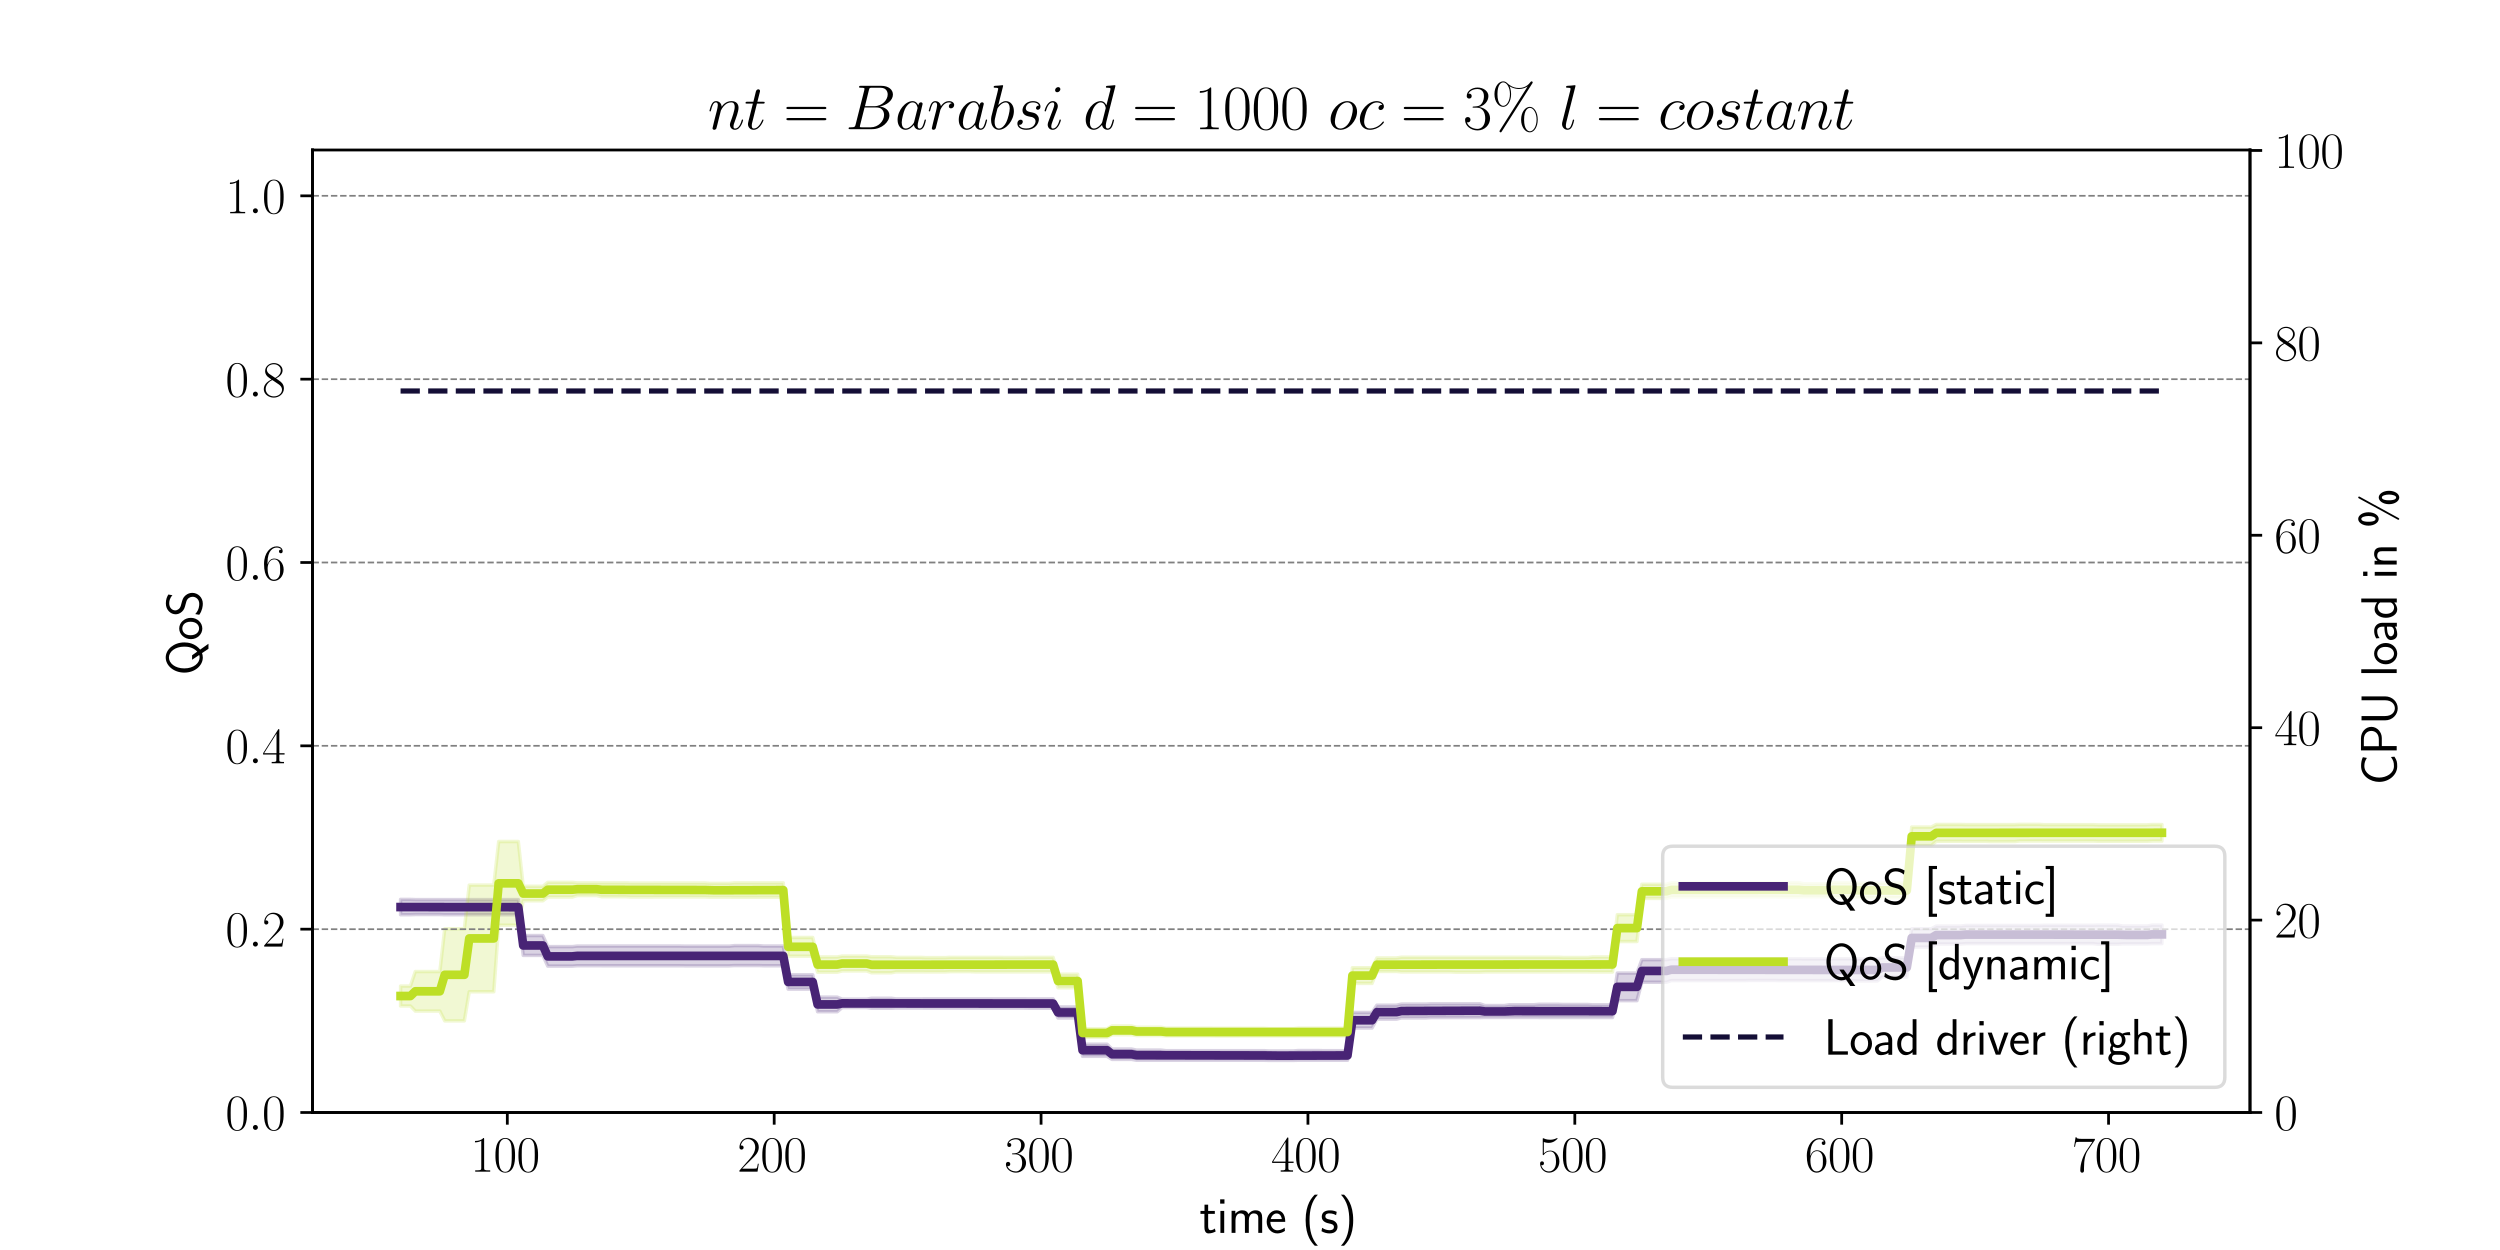 <?xml version="1.0" encoding="utf-8" standalone="no"?>
<!DOCTYPE svg PUBLIC "-//W3C//DTD SVG 1.1//EN"
  "http://www.w3.org/Graphics/SVG/1.1/DTD/svg11.dtd">
<svg xmlns:xlink="http://www.w3.org/1999/xlink" width="720pt" height="360pt" viewBox="0 0 720 360" xmlns="http://www.w3.org/2000/svg" version="1.1">
 <defs>
  <style type="text/css">*{stroke-linejoin: round; stroke-linecap: butt}</style>
 </defs>
 <g id="figure_1">
  <g id="patch_1">
   <path d="M 0 360 
L 720 360 
L 720 0 
L 0 0 
z
" style="fill: #ffffff"/>
  </g>
  <g id="axes_1">
   <g id="patch_2">
    <path d="M 90 320.4 
L 648 320.4 
L 648 43.2 
L 90 43.2 
z
" style="fill: #ffffff"/>
   </g>
   <g id="PolyCollection_1">
    <defs>
     <path id="m95d9224f55" d="M 115.364 -96.557 
L 115.364 -100.971 
L 116.777 -100.971 
L 118.19 -100.971 
L 119.603 -100.92 
L 121.016 -100.92 
L 122.429 -100.92 
L 123.842 -100.92 
L 125.255 -100.92 
L 126.668 -100.92 
L 128.081 -100.922 
L 129.494 -100.922 
L 130.907 -100.922 
L 132.32 -100.922 
L 133.733 -100.922 
L 135.146 -100.922 
L 136.559 -100.922 
L 137.972 -100.922 
L 139.385 -100.922 
L 140.798 -100.922 
L 142.211 -100.922 
L 143.624 -100.922 
L 145.037 -100.922 
L 146.45 -100.922 
L 147.863 -100.922 
L 149.276 -100.922 
L 150.689 -90.565 
L 152.102 -90.565 
L 153.515 -90.565 
L 154.928 -90.565 
L 156.341 -90.565 
L 157.754 -87.372 
L 159.167 -87.372 
L 160.58 -87.372 
L 161.993 -87.372 
L 163.406 -87.372 
L 164.819 -87.372 
L 166.232 -87.536 
L 167.645 -87.536 
L 169.058 -87.536 
L 170.471 -87.536 
L 171.884 -87.536 
L 173.297 -87.546 
L 174.71 -87.546 
L 176.123 -87.546 
L 177.536 -87.546 
L 178.949 -87.546 
L 180.362 -87.546 
L 181.775 -87.546 
L 183.188 -87.546 
L 184.601 -87.546 
L 186.014 -87.546 
L 187.427 -87.546 
L 188.84 -87.546 
L 190.253 -87.546 
L 191.666 -87.546 
L 193.08 -87.546 
L 194.493 -87.546 
L 195.906 -87.546 
L 197.319 -87.512 
L 198.732 -87.512 
L 200.145 -87.512 
L 201.558 -87.512 
L 202.971 -87.512 
L 204.384 -87.512 
L 205.797 -87.512 
L 207.21 -87.512 
L 208.623 -87.512 
L 210.036 -87.512 
L 211.449 -87.659 
L 212.862 -87.659 
L 214.275 -87.659 
L 215.688 -87.659 
L 217.101 -87.659 
L 218.514 -87.659 
L 219.927 -87.546 
L 221.34 -87.546 
L 222.753 -87.546 
L 224.166 -87.546 
L 225.579 -87.546 
L 226.992 -79.261 
L 228.405 -79.261 
L 229.818 -79.261 
L 231.231 -79.261 
L 232.644 -79.261 
L 234.057 -79.261 
L 235.47 -72.83 
L 236.883 -72.83 
L 238.296 -72.83 
L 239.709 -72.83 
L 241.122 -72.83 
L 242.535 -72.248 
L 243.948 -72.248 
L 245.361 -72.248 
L 246.774 -72.248 
L 248.187 -72.248 
L 249.6 -72.248 
L 251.013 -72.503 
L 252.426 -72.503 
L 253.839 -72.503 
L 255.252 -72.503 
L 256.665 -72.503 
L 258.078 -72.322 
L 259.491 -72.322 
L 260.904 -72.322 
L 262.317 -72.322 
L 263.73 -72.322 
L 265.143 -72.322 
L 266.556 -72.353 
L 267.969 -72.353 
L 269.382 -72.353 
L 270.795 -72.353 
L 272.208 -72.353 
L 273.621 -72.353 
L 275.034 -72.353 
L 276.447 -72.353 
L 277.86 -72.353 
L 279.273 -72.353 
L 280.687 -72.353 
L 282.1 -72.353 
L 283.513 -72.353 
L 284.926 -72.353 
L 286.339 -72.353 
L 287.752 -72.353 
L 289.165 -72.353 
L 290.578 -72.353 
L 291.991 -72.353 
L 293.404 -72.353 
L 294.817 -72.353 
L 296.23 -72.323 
L 297.643 -72.323 
L 299.056 -72.323 
L 300.469 -72.323 
L 301.882 -72.323 
L 303.295 -72.323 
L 304.708 -70.01 
L 306.121 -70.01 
L 307.534 -70.01 
L 308.947 -70.01 
L 310.36 -70.01 
L 311.773 -59.264 
L 313.186 -59.264 
L 314.599 -59.264 
L 316.012 -59.264 
L 317.425 -59.264 
L 318.838 -59.264 
L 320.251 -57.879 
L 321.664 -57.879 
L 323.077 -57.879 
L 324.49 -57.879 
L 325.903 -57.879 
L 327.316 -57.573 
L 328.729 -57.573 
L 330.142 -57.573 
L 331.555 -57.573 
L 332.968 -57.573 
L 334.381 -57.573 
L 335.794 -57.408 
L 337.207 -57.408 
L 338.62 -57.408 
L 340.033 -57.408 
L 341.446 -57.408 
L 342.859 -57.408 
L 344.272 -57.408 
L 345.685 -57.408 
L 347.098 -57.408 
L 348.511 -57.408 
L 349.924 -57.408 
L 351.337 -57.408 
L 352.75 -57.408 
L 354.163 -57.408 
L 355.576 -57.408 
L 356.989 -57.408 
L 358.402 -57.408 
L 359.815 -57.408 
L 361.228 -57.408 
L 362.641 -57.408 
L 364.054 -57.408 
L 365.467 -57.332 
L 366.88 -57.332 
L 368.293 -57.332 
L 369.707 -57.332 
L 371.12 -57.332 
L 372.533 -57.332 
L 373.946 -57.452 
L 375.359 -57.452 
L 376.772 -57.452 
L 378.185 -57.452 
L 379.598 -57.452 
L 381.011 -57.408 
L 382.424 -57.408 
L 383.837 -57.408 
L 385.25 -57.408 
L 386.663 -57.408 
L 388.076 -57.408 
L 389.489 -68.401 
L 390.902 -68.401 
L 392.315 -68.401 
L 393.728 -68.401 
L 395.141 -68.401 
L 396.554 -70.512 
L 397.967 -70.512 
L 399.38 -70.512 
L 400.793 -70.512 
L 402.206 -70.512 
L 403.619 -70.827 
L 405.032 -70.827 
L 406.445 -70.827 
L 407.858 -70.827 
L 409.271 -70.827 
L 410.684 -70.827 
L 412.097 -70.905 
L 413.51 -70.905 
L 414.923 -70.905 
L 416.336 -70.905 
L 417.749 -70.905 
L 419.162 -70.905 
L 420.575 -70.905 
L 421.988 -70.905 
L 423.401 -70.905 
L 424.814 -70.905 
L 426.227 -70.905 
L 427.64 -70.415 
L 429.053 -70.415 
L 430.466 -70.415 
L 431.879 -70.415 
L 433.292 -70.415 
L 434.705 -70.638 
L 436.118 -70.638 
L 437.531 -70.638 
L 438.944 -70.638 
L 440.357 -70.638 
L 441.77 -70.638 
L 443.183 -70.766 
L 444.596 -70.766 
L 446.009 -70.766 
L 447.422 -70.766 
L 448.835 -70.766 
L 450.248 -70.712 
L 451.661 -70.712 
L 453.074 -70.712 
L 454.487 -70.712 
L 455.9 -70.712 
L 457.313 -70.712 
L 458.727 -70.612 
L 460.14 -70.612 
L 461.553 -70.612 
L 462.966 -70.612 
L 464.379 -70.612 
L 465.792 -79.751 
L 467.205 -79.751 
L 468.618 -79.751 
L 470.031 -79.751 
L 471.444 -79.751 
L 472.857 -83.617 
L 474.27 -83.617 
L 475.683 -83.617 
L 477.096 -83.617 
L 478.509 -83.617 
L 479.922 -83.617 
L 481.335 -83.87 
L 482.748 -83.87 
L 484.161 -83.87 
L 485.574 -83.87 
L 486.987 -83.87 
L 488.4 -83.874 
L 489.813 -83.874 
L 491.226 -83.874 
L 492.639 -83.874 
L 494.052 -83.874 
L 495.465 -83.874 
L 496.878 -83.874 
L 498.291 -83.874 
L 499.704 -83.874 
L 501.117 -83.874 
L 502.53 -83.874 
L 503.943 -83.881 
L 505.356 -83.881 
L 506.769 -83.881 
L 508.182 -83.881 
L 509.595 -83.881 
L 511.008 -83.881 
L 512.421 -83.874 
L 513.834 -83.874 
L 515.247 -83.874 
L 516.66 -83.874 
L 518.073 -83.874 
L 519.486 -83.839 
L 520.899 -83.839 
L 522.312 -83.839 
L 523.725 -83.839 
L 525.138 -83.839 
L 526.551 -83.839 
L 527.964 -83.874 
L 529.377 -83.874 
L 530.79 -83.874 
L 532.203 -83.874 
L 533.616 -83.874 
L 535.029 -83.8 
L 536.442 -83.8 
L 537.855 -83.8 
L 539.268 -83.8 
L 540.681 -83.8 
L 542.094 -84.144 
L 543.507 -84.144 
L 544.92 -84.144 
L 546.334 -84.144 
L 547.747 -84.144 
L 549.16 -84.144 
L 550.573 -92.518 
L 551.986 -92.518 
L 553.399 -92.518 
L 554.812 -92.518 
L 556.225 -92.518 
L 557.638 -93.287 
L 559.051 -93.287 
L 560.464 -93.287 
L 561.877 -93.287 
L 563.29 -93.287 
L 564.703 -93.287 
L 566.116 -93.466 
L 567.529 -93.466 
L 568.942 -93.466 
L 570.355 -93.466 
L 571.768 -93.466 
L 573.181 -93.466 
L 574.594 -93.466 
L 576.007 -93.466 
L 577.42 -93.466 
L 578.833 -93.466 
L 580.246 -93.466 
L 581.659 -93.466 
L 583.072 -93.466 
L 584.485 -93.466 
L 585.898 -93.466 
L 587.311 -93.466 
L 588.724 -93.526 
L 590.137 -93.526 
L 591.55 -93.526 
L 592.963 -93.526 
L 594.376 -93.526 
L 595.789 -93.526 
L 597.202 -93.526 
L 598.615 -93.526 
L 600.028 -93.526 
L 601.441 -93.526 
L 602.854 -93.526 
L 604.267 -93.57 
L 605.68 -93.57 
L 607.093 -93.57 
L 608.506 -93.57 
L 609.919 -93.57 
L 611.332 -93.303 
L 612.745 -93.303 
L 614.158 -93.303 
L 615.571 -93.303 
L 616.984 -93.303 
L 618.397 -93.303 
L 619.81 -93.569 
L 621.223 -93.569 
L 622.636 -93.569 
L 622.636 -88.23 
L 622.636 -88.23 
L 621.223 -88.23 
L 619.81 -88.23 
L 618.397 -88.162 
L 616.984 -88.162 
L 615.571 -88.162 
L 614.158 -88.162 
L 612.745 -88.162 
L 611.332 -88.162 
L 609.919 -88.062 
L 608.506 -88.062 
L 607.093 -88.062 
L 605.68 -88.062 
L 604.267 -88.062 
L 602.854 -88.218 
L 601.441 -88.218 
L 600.028 -88.218 
L 598.615 -88.218 
L 597.202 -88.218 
L 595.789 -88.218 
L 594.376 -88.218 
L 592.963 -88.218 
L 591.55 -88.218 
L 590.137 -88.218 
L 588.724 -88.218 
L 587.311 -88.222 
L 585.898 -88.222 
L 584.485 -88.222 
L 583.072 -88.222 
L 581.659 -88.222 
L 580.246 -88.222 
L 578.833 -88.222 
L 577.42 -88.222 
L 576.007 -88.222 
L 574.594 -88.222 
L 573.181 -88.222 
L 571.768 -88.222 
L 570.355 -88.222 
L 568.942 -88.222 
L 567.529 -88.222 
L 566.116 -88.222 
L 564.703 -88.122 
L 563.29 -88.122 
L 561.877 -88.122 
L 560.464 -88.122 
L 559.051 -88.122 
L 557.638 -88.122 
L 556.225 -87.225 
L 554.812 -87.225 
L 553.399 -87.225 
L 551.986 -87.225 
L 550.573 -87.225 
L 549.16 -78.591 
L 547.747 -78.591 
L 546.334 -78.591 
L 544.92 -78.591 
L 543.507 -78.591 
L 542.094 -78.591 
L 540.681 -77.49 
L 539.268 -77.49 
L 537.855 -77.49 
L 536.442 -77.49 
L 535.029 -77.49 
L 533.616 -77.582 
L 532.203 -77.582 
L 530.79 -77.582 
L 529.377 -77.582 
L 527.964 -77.582 
L 526.551 -77.563 
L 525.138 -77.563 
L 523.725 -77.563 
L 522.312 -77.563 
L 520.899 -77.563 
L 519.486 -77.563 
L 518.073 -77.582 
L 516.66 -77.582 
L 515.247 -77.582 
L 513.834 -77.582 
L 512.421 -77.582 
L 511.008 -77.632 
L 509.595 -77.632 
L 508.182 -77.632 
L 506.769 -77.632 
L 505.356 -77.632 
L 503.943 -77.632 
L 502.53 -77.582 
L 501.117 -77.582 
L 499.704 -77.582 
L 498.291 -77.582 
L 496.878 -77.582 
L 495.465 -77.582 
L 494.052 -77.582 
L 492.639 -77.582 
L 491.226 -77.582 
L 489.813 -77.582 
L 488.4 -77.582 
L 486.987 -77.587 
L 485.574 -77.587 
L 484.161 -77.587 
L 482.748 -77.587 
L 481.335 -77.587 
L 479.922 -77.116 
L 478.509 -77.116 
L 477.096 -77.116 
L 475.683 -77.116 
L 474.27 -77.116 
L 472.857 -77.116 
L 471.444 -71.814 
L 470.031 -71.814 
L 468.618 -71.814 
L 467.205 -71.814 
L 465.792 -71.814 
L 464.379 -66.946 
L 462.966 -66.946 
L 461.553 -66.946 
L 460.14 -66.946 
L 458.727 -66.946 
L 457.313 -66.957 
L 455.9 -66.957 
L 454.487 -66.957 
L 453.074 -66.957 
L 451.661 -66.957 
L 450.248 -66.957 
L 448.835 -66.959 
L 447.422 -66.959 
L 446.009 -66.959 
L 444.596 -66.959 
L 443.183 -66.959 
L 441.77 -66.976 
L 440.357 -66.976 
L 438.944 -66.976 
L 437.531 -66.976 
L 436.118 -66.976 
L 434.705 -66.976 
L 433.292 -66.976 
L 431.879 -66.976 
L 430.466 -66.976 
L 429.053 -66.976 
L 427.64 -66.976 
L 426.227 -66.931 
L 424.814 -66.931 
L 423.401 -66.931 
L 421.988 -66.931 
L 420.575 -66.931 
L 419.162 -66.931 
L 417.749 -66.931 
L 416.336 -66.931 
L 414.923 -66.931 
L 413.51 -66.931 
L 412.097 -66.931 
L 410.684 -66.842 
L 409.271 -66.842 
L 407.858 -66.842 
L 406.445 -66.842 
L 405.032 -66.842 
L 403.619 -66.842 
L 402.206 -66.491 
L 400.793 -66.491 
L 399.38 -66.491 
L 397.967 -66.491 
L 396.554 -66.491 
L 395.141 -63.932 
L 393.728 -63.932 
L 392.315 -63.932 
L 390.902 -63.932 
L 389.489 -63.932 
L 388.076 -54.639 
L 386.663 -54.639 
L 385.25 -54.639 
L 383.837 -54.639 
L 382.424 -54.639 
L 381.011 -54.639 
L 379.598 -54.65 
L 378.185 -54.65 
L 376.772 -54.65 
L 375.359 -54.65 
L 373.946 -54.65 
L 372.533 -54.604 
L 371.12 -54.604 
L 369.707 -54.604 
L 368.293 -54.604 
L 366.88 -54.604 
L 365.467 -54.604 
L 364.054 -54.639 
L 362.641 -54.639 
L 361.228 -54.639 
L 359.815 -54.639 
L 358.402 -54.639 
L 356.989 -54.639 
L 355.576 -54.639 
L 354.163 -54.639 
L 352.75 -54.639 
L 351.337 -54.639 
L 349.924 -54.639 
L 348.511 -54.639 
L 347.098 -54.639 
L 345.685 -54.639 
L 344.272 -54.639 
L 342.859 -54.639 
L 341.446 -54.639 
L 340.033 -54.639 
L 338.62 -54.639 
L 337.207 -54.639 
L 335.794 -54.639 
L 334.381 -54.641 
L 332.968 -54.641 
L 331.555 -54.641 
L 330.142 -54.641 
L 328.729 -54.641 
L 327.316 -54.641 
L 325.903 -54.891 
L 324.49 -54.891 
L 323.077 -54.891 
L 321.664 -54.891 
L 320.251 -54.891 
L 318.838 -55.784 
L 317.425 -55.784 
L 316.012 -55.784 
L 314.599 -55.784 
L 313.186 -55.784 
L 311.773 -55.784 
L 310.36 -66.824 
L 308.947 -66.824 
L 307.534 -66.824 
L 306.121 -66.824 
L 304.708 -66.824 
L 303.295 -69.626 
L 301.882 -69.626 
L 300.469 -69.626 
L 299.056 -69.626 
L 297.643 -69.626 
L 296.23 -69.626 
L 294.817 -69.651 
L 293.404 -69.651 
L 291.991 -69.651 
L 290.578 -69.651 
L 289.165 -69.651 
L 287.752 -69.651 
L 286.339 -69.651 
L 284.926 -69.651 
L 283.513 -69.651 
L 282.1 -69.651 
L 280.687 -69.651 
L 279.273 -69.651 
L 277.86 -69.651 
L 276.447 -69.651 
L 275.034 -69.651 
L 273.621 -69.651 
L 272.208 -69.651 
L 270.795 -69.651 
L 269.382 -69.651 
L 267.969 -69.651 
L 266.556 -69.651 
L 265.143 -69.682 
L 263.73 -69.682 
L 262.317 -69.682 
L 260.904 -69.682 
L 259.491 -69.682 
L 258.078 -69.682 
L 256.665 -69.613 
L 255.252 -69.613 
L 253.839 -69.613 
L 252.426 -69.613 
L 251.013 -69.613 
L 249.6 -69.812 
L 248.187 -69.812 
L 246.774 -69.812 
L 245.361 -69.812 
L 243.948 -69.812 
L 242.535 -69.812 
L 241.122 -68.619 
L 239.709 -68.619 
L 238.296 -68.619 
L 236.883 -68.619 
L 235.47 -68.619 
L 234.057 -75.137 
L 232.644 -75.137 
L 231.231 -75.137 
L 229.818 -75.137 
L 228.405 -75.137 
L 226.992 -75.137 
L 225.579 -81.859 
L 224.166 -81.859 
L 222.753 -81.859 
L 221.34 -81.859 
L 219.927 -81.859 
L 218.514 -81.912 
L 217.101 -81.912 
L 215.688 -81.912 
L 214.275 -81.912 
L 212.862 -81.912 
L 211.449 -81.912 
L 210.036 -81.836 
L 208.623 -81.836 
L 207.21 -81.836 
L 205.797 -81.836 
L 204.384 -81.836 
L 202.971 -81.836 
L 201.558 -81.836 
L 200.145 -81.836 
L 198.732 -81.836 
L 197.319 -81.836 
L 195.906 -81.859 
L 194.493 -81.859 
L 193.08 -81.859 
L 191.666 -81.859 
L 190.253 -81.859 
L 188.84 -81.859 
L 187.427 -81.859 
L 186.014 -81.859 
L 184.601 -81.859 
L 183.188 -81.859 
L 181.775 -81.859 
L 180.362 -81.859 
L 178.949 -81.859 
L 177.536 -81.859 
L 176.123 -81.859 
L 174.71 -81.859 
L 173.297 -81.859 
L 171.884 -81.868 
L 170.471 -81.868 
L 169.058 -81.868 
L 167.645 -81.868 
L 166.232 -81.868 
L 164.819 -81.755 
L 163.406 -81.755 
L 161.993 -81.755 
L 160.58 -81.755 
L 159.167 -81.755 
L 157.754 -81.755 
L 156.341 -84.842 
L 154.928 -84.842 
L 153.515 -84.842 
L 152.102 -84.842 
L 150.689 -84.842 
L 149.276 -96.55 
L 147.863 -96.55 
L 146.45 -96.55 
L 145.037 -96.55 
L 143.624 -96.55 
L 142.211 -96.55 
L 140.798 -96.55 
L 139.385 -96.55 
L 137.972 -96.55 
L 136.559 -96.55 
L 135.146 -96.55 
L 133.733 -96.55 
L 132.32 -96.55 
L 130.907 -96.55 
L 129.494 -96.55 
L 128.081 -96.55 
L 126.668 -96.608 
L 125.255 -96.608 
L 123.842 -96.608 
L 122.429 -96.608 
L 121.016 -96.608 
L 119.603 -96.608 
L 118.19 -96.557 
L 116.777 -96.557 
L 115.364 -96.557 
z
" style="stroke: #482475; stroke-opacity: 0.2"/>
    </defs>
    <g clip-path="url(#pc029629d65)">
     <use xlink:href="#m95d9224f55" x="0" y="360" style="fill: #482475; fill-opacity: 0.2; stroke: #482475; stroke-opacity: 0.2"/>
    </g>
   </g>
   <g id="PolyCollection_2">
    <defs>
     <path id="m8249e0bdd8" d="M 115.364 -70.272 
L 115.364 -76.012 
L 116.777 -76.012 
L 118.19 -76.012 
L 119.603 -80.197 
L 121.016 -80.197 
L 122.429 -80.197 
L 123.842 -80.197 
L 125.255 -80.197 
L 126.668 -80.197 
L 128.081 -92.518 
L 129.494 -92.518 
L 130.907 -92.518 
L 132.32 -92.518 
L 133.733 -92.518 
L 135.146 -105.092 
L 136.559 -105.092 
L 137.972 -105.092 
L 139.385 -105.092 
L 140.798 -105.092 
L 142.211 -105.092 
L 143.624 -117.648 
L 145.037 -117.648 
L 146.45 -117.648 
L 147.863 -117.648 
L 149.276 -117.648 
L 150.689 -104.745 
L 152.102 -104.745 
L 153.515 -104.745 
L 154.928 -104.745 
L 156.341 -104.745 
L 157.754 -105.886 
L 159.167 -105.886 
L 160.58 -105.886 
L 161.993 -105.886 
L 163.406 -105.886 
L 164.819 -105.886 
L 166.232 -105.727 
L 167.645 -105.727 
L 169.058 -105.727 
L 170.471 -105.727 
L 171.884 -105.727 
L 173.297 -105.741 
L 174.71 -105.741 
L 176.123 -105.741 
L 177.536 -105.741 
L 178.949 -105.741 
L 180.362 -105.741 
L 181.775 -105.673 
L 183.188 -105.673 
L 184.601 -105.673 
L 186.014 -105.673 
L 187.427 -105.673 
L 188.84 -105.694 
L 190.253 -105.694 
L 191.666 -105.694 
L 193.08 -105.694 
L 194.493 -105.694 
L 195.906 -105.694 
L 197.319 -105.694 
L 198.732 -105.694 
L 200.145 -105.694 
L 201.558 -105.694 
L 202.971 -105.694 
L 204.384 -105.592 
L 205.797 -105.592 
L 207.21 -105.592 
L 208.623 -105.592 
L 210.036 -105.592 
L 211.449 -105.728 
L 212.862 -105.728 
L 214.275 -105.728 
L 215.688 -105.728 
L 217.101 -105.728 
L 218.514 -105.728 
L 219.927 -105.728 
L 221.34 -105.728 
L 222.753 -105.728 
L 224.166 -105.728 
L 225.579 -105.728 
L 226.992 -90.018 
L 228.405 -90.018 
L 229.818 -90.018 
L 231.231 -90.018 
L 232.644 -90.018 
L 234.057 -90.018 
L 235.47 -84.4 
L 236.883 -84.4 
L 238.296 -84.4 
L 239.709 -84.4 
L 241.122 -84.4 
L 242.535 -84.653 
L 243.948 -84.653 
L 245.361 -84.653 
L 246.774 -84.653 
L 248.187 -84.653 
L 249.6 -84.653 
L 251.013 -84.458 
L 252.426 -84.458 
L 253.839 -84.458 
L 255.252 -84.458 
L 256.665 -84.458 
L 258.078 -84.294 
L 259.491 -84.294 
L 260.904 -84.294 
L 262.317 -84.294 
L 263.73 -84.294 
L 265.143 -84.294 
L 266.556 -84.206 
L 267.969 -84.206 
L 269.382 -84.206 
L 270.795 -84.206 
L 272.208 -84.206 
L 273.621 -84.292 
L 275.034 -84.292 
L 276.447 -84.292 
L 277.86 -84.292 
L 279.273 -84.292 
L 280.687 -84.294 
L 282.1 -84.294 
L 283.513 -84.294 
L 284.926 -84.294 
L 286.339 -84.294 
L 287.752 -84.294 
L 289.165 -84.252 
L 290.578 -84.252 
L 291.991 -84.252 
L 293.404 -84.252 
L 294.817 -84.252 
L 296.23 -84.294 
L 297.643 -84.294 
L 299.056 -84.294 
L 300.469 -84.294 
L 301.882 -84.294 
L 303.295 -84.294 
L 304.708 -79.432 
L 306.121 -79.432 
L 307.534 -79.432 
L 308.947 -79.432 
L 310.36 -79.432 
L 311.773 -63.727 
L 313.186 -63.727 
L 314.599 -63.727 
L 316.012 -63.727 
L 317.425 -63.727 
L 318.838 -63.727 
L 320.251 -64.528 
L 321.664 -64.528 
L 323.077 -64.528 
L 324.49 -64.528 
L 325.903 -64.528 
L 327.316 -64.147 
L 328.729 -64.147 
L 330.142 -64.147 
L 331.555 -64.147 
L 332.968 -64.147 
L 334.381 -64.147 
L 335.794 -63.904 
L 337.207 -63.904 
L 338.62 -63.904 
L 340.033 -63.904 
L 341.446 -63.904 
L 342.859 -63.904 
L 344.272 -63.904 
L 345.685 -63.904 
L 347.098 -63.904 
L 348.511 -63.904 
L 349.924 -63.875 
L 351.337 -63.875 
L 352.75 -63.875 
L 354.163 -63.875 
L 355.576 -63.875 
L 356.989 -63.875 
L 358.402 -63.857 
L 359.815 -63.857 
L 361.228 -63.857 
L 362.641 -63.857 
L 364.054 -63.857 
L 365.467 -63.759 
L 366.88 -63.759 
L 368.293 -63.759 
L 369.707 -63.759 
L 371.12 -63.759 
L 372.533 -63.759 
L 373.946 -63.904 
L 375.359 -63.904 
L 376.772 -63.904 
L 378.185 -63.904 
L 379.598 -63.904 
L 381.011 -63.904 
L 382.424 -63.904 
L 383.837 -63.904 
L 385.25 -63.904 
L 386.663 -63.904 
L 388.076 -63.904 
L 389.489 -81.293 
L 390.902 -81.293 
L 392.315 -81.293 
L 393.728 -81.293 
L 395.141 -81.293 
L 396.554 -84.12 
L 397.967 -84.12 
L 399.38 -84.12 
L 400.793 -84.12 
L 402.206 -84.12 
L 403.619 -84.327 
L 405.032 -84.327 
L 406.445 -84.327 
L 407.858 -84.327 
L 409.271 -84.327 
L 410.684 -84.327 
L 412.097 -84.327 
L 413.51 -84.327 
L 414.923 -84.327 
L 416.336 -84.327 
L 417.749 -84.327 
L 419.162 -84.334 
L 420.575 -84.334 
L 421.988 -84.334 
L 423.401 -84.334 
L 424.814 -84.334 
L 426.227 -84.334 
L 427.64 -84.327 
L 429.053 -84.327 
L 430.466 -84.327 
L 431.879 -84.327 
L 433.292 -84.327 
L 434.705 -84.327 
L 436.118 -84.327 
L 437.531 -84.327 
L 438.944 -84.327 
L 440.357 -84.327 
L 441.77 -84.327 
L 443.183 -84.327 
L 444.596 -84.327 
L 446.009 -84.327 
L 447.422 -84.327 
L 448.835 -84.327 
L 450.248 -84.252 
L 451.661 -84.252 
L 453.074 -84.252 
L 454.487 -84.252 
L 455.9 -84.252 
L 457.313 -84.252 
L 458.727 -84.404 
L 460.14 -84.404 
L 461.553 -84.404 
L 462.966 -84.404 
L 464.379 -84.404 
L 465.792 -96.567 
L 467.205 -96.567 
L 468.618 -96.567 
L 470.031 -96.567 
L 471.444 -96.567 
L 472.857 -105.328 
L 474.27 -105.328 
L 475.683 -105.328 
L 477.096 -105.328 
L 478.509 -105.328 
L 479.922 -105.328 
L 481.335 -105.739 
L 482.748 -105.739 
L 484.161 -105.739 
L 485.574 -105.739 
L 486.987 -105.739 
L 488.4 -105.81 
L 489.813 -105.81 
L 491.226 -105.81 
L 492.639 -105.81 
L 494.052 -105.81 
L 495.465 -105.81 
L 496.878 -105.81 
L 498.291 -105.81 
L 499.704 -105.81 
L 501.117 -105.81 
L 502.53 -105.81 
L 503.943 -105.776 
L 505.356 -105.776 
L 506.769 -105.776 
L 508.182 -105.776 
L 509.595 -105.776 
L 511.008 -105.776 
L 512.421 -105.81 
L 513.834 -105.81 
L 515.247 -105.81 
L 516.66 -105.81 
L 518.073 -105.81 
L 519.486 -105.478 
L 520.899 -105.478 
L 522.312 -105.478 
L 523.725 -105.478 
L 525.138 -105.478 
L 526.551 -105.478 
L 527.964 -105.81 
L 529.377 -105.81 
L 530.79 -105.81 
L 532.203 -105.81 
L 533.616 -105.81 
L 535.029 -105.666 
L 536.442 -105.666 
L 537.855 -105.666 
L 539.268 -105.666 
L 540.681 -105.666 
L 542.094 -105.64 
L 543.507 -105.64 
L 544.92 -105.64 
L 546.334 -105.64 
L 547.747 -105.64 
L 549.16 -105.64 
L 550.573 -121.812 
L 551.986 -121.812 
L 553.399 -121.812 
L 554.812 -121.812 
L 556.225 -121.812 
L 557.638 -122.562 
L 559.051 -122.562 
L 560.464 -122.562 
L 561.877 -122.562 
L 563.29 -122.562 
L 564.703 -122.562 
L 566.116 -122.512 
L 567.529 -122.512 
L 568.942 -122.512 
L 570.355 -122.512 
L 571.768 -122.512 
L 573.181 -122.522 
L 574.594 -122.522 
L 576.007 -122.522 
L 577.42 -122.522 
L 578.833 -122.522 
L 580.246 -122.522 
L 581.659 -122.589 
L 583.072 -122.589 
L 584.485 -122.589 
L 585.898 -122.589 
L 587.311 -122.589 
L 588.724 -122.492 
L 590.137 -122.492 
L 591.55 -122.492 
L 592.963 -122.492 
L 594.376 -122.492 
L 595.789 -122.492 
L 597.202 -122.492 
L 598.615 -122.492 
L 600.028 -122.492 
L 601.441 -122.492 
L 602.854 -122.492 
L 604.267 -122.44 
L 605.68 -122.44 
L 607.093 -122.44 
L 608.506 -122.44 
L 609.919 -122.44 
L 611.332 -122.446 
L 612.745 -122.446 
L 614.158 -122.446 
L 615.571 -122.446 
L 616.984 -122.446 
L 618.397 -122.446 
L 619.81 -122.539 
L 621.223 -122.539 
L 622.636 -122.539 
L 622.636 -117.784 
L 622.636 -117.784 
L 621.223 -117.784 
L 619.81 -117.784 
L 618.397 -117.711 
L 616.984 -117.711 
L 615.571 -117.711 
L 614.158 -117.711 
L 612.745 -117.711 
L 611.332 -117.711 
L 609.919 -117.717 
L 608.506 -117.717 
L 607.093 -117.717 
L 605.68 -117.717 
L 604.267 -117.717 
L 602.854 -117.776 
L 601.441 -117.776 
L 600.028 -117.776 
L 598.615 -117.776 
L 597.202 -117.776 
L 595.789 -117.776 
L 594.376 -117.776 
L 592.963 -117.776 
L 591.55 -117.776 
L 590.137 -117.776 
L 588.724 -117.776 
L 587.311 -117.79 
L 585.898 -117.79 
L 584.485 -117.79 
L 583.072 -117.79 
L 581.659 -117.79 
L 580.246 -117.635 
L 578.833 -117.635 
L 577.42 -117.635 
L 576.007 -117.635 
L 574.594 -117.635 
L 573.181 -117.635 
L 571.768 -117.701 
L 570.355 -117.701 
L 568.942 -117.701 
L 567.529 -117.701 
L 566.116 -117.701 
L 564.703 -117.706 
L 563.29 -117.706 
L 561.877 -117.706 
L 560.464 -117.706 
L 559.051 -117.706 
L 557.638 -117.706 
L 556.225 -116.454 
L 554.812 -116.454 
L 553.399 -116.454 
L 551.986 -116.454 
L 550.573 -116.454 
L 549.16 -101.446 
L 547.747 -101.446 
L 546.334 -101.446 
L 544.92 -101.446 
L 543.507 -101.446 
L 542.094 -101.446 
L 540.681 -101.476 
L 539.268 -101.476 
L 537.855 -101.476 
L 536.442 -101.476 
L 535.029 -101.476 
L 533.616 -101.667 
L 532.203 -101.667 
L 530.79 -101.667 
L 529.377 -101.667 
L 527.964 -101.667 
L 526.551 -101.721 
L 525.138 -101.721 
L 523.725 -101.721 
L 522.312 -101.721 
L 520.899 -101.721 
L 519.486 -101.721 
L 518.073 -101.667 
L 516.66 -101.667 
L 515.247 -101.667 
L 513.834 -101.667 
L 512.421 -101.667 
L 511.008 -101.701 
L 509.595 -101.701 
L 508.182 -101.701 
L 506.769 -101.701 
L 505.356 -101.701 
L 503.943 -101.701 
L 502.53 -101.667 
L 501.117 -101.667 
L 499.704 -101.667 
L 498.291 -101.667 
L 496.878 -101.667 
L 495.465 -101.667 
L 494.052 -101.667 
L 492.639 -101.667 
L 491.226 -101.667 
L 489.813 -101.667 
L 488.4 -101.667 
L 486.987 -101.683 
L 485.574 -101.683 
L 484.161 -101.683 
L 482.748 -101.683 
L 481.335 -101.683 
L 479.922 -101.26 
L 478.509 -101.26 
L 477.096 -101.26 
L 475.683 -101.26 
L 474.27 -101.26 
L 472.857 -101.26 
L 471.444 -88.845 
L 470.031 -88.845 
L 468.618 -88.845 
L 467.205 -88.845 
L 465.792 -88.845 
L 464.379 -80.055 
L 462.966 -80.055 
L 461.553 -80.055 
L 460.14 -80.055 
L 458.727 -80.055 
L 457.313 -80.096 
L 455.9 -80.096 
L 454.487 -80.096 
L 453.074 -80.096 
L 451.661 -80.096 
L 450.248 -80.096 
L 448.835 -80.076 
L 447.422 -80.076 
L 446.009 -80.076 
L 444.596 -80.076 
L 443.183 -80.076 
L 441.77 -80.076 
L 440.357 -80.076 
L 438.944 -80.076 
L 437.531 -80.076 
L 436.118 -80.076 
L 434.705 -80.076 
L 433.292 -80.076 
L 431.879 -80.076 
L 430.466 -80.076 
L 429.053 -80.076 
L 427.64 -80.076 
L 426.227 -80.013 
L 424.814 -80.013 
L 423.401 -80.013 
L 421.988 -80.013 
L 420.575 -80.013 
L 419.162 -80.013 
L 417.749 -80.076 
L 416.336 -80.076 
L 414.923 -80.076 
L 413.51 -80.076 
L 412.097 -80.076 
L 410.684 -80.076 
L 409.271 -80.076 
L 407.858 -80.076 
L 406.445 -80.076 
L 405.032 -80.076 
L 403.619 -80.076 
L 402.206 -80.227 
L 400.793 -80.227 
L 399.38 -80.227 
L 397.967 -80.227 
L 396.554 -80.227 
L 395.141 -76.773 
L 393.728 -76.773 
L 392.315 -76.773 
L 390.902 -76.773 
L 389.489 -76.773 
L 388.076 -61.649 
L 386.663 -61.649 
L 385.25 -61.649 
L 383.837 -61.649 
L 382.424 -61.649 
L 381.011 -61.649 
L 379.598 -61.649 
L 378.185 -61.649 
L 376.772 -61.649 
L 375.359 -61.649 
L 373.946 -61.649 
L 372.533 -61.628 
L 371.12 -61.628 
L 369.707 -61.628 
L 368.293 -61.628 
L 366.88 -61.628 
L 365.467 -61.628 
L 364.054 -61.641 
L 362.641 -61.641 
L 361.228 -61.641 
L 359.815 -61.641 
L 358.402 -61.641 
L 356.989 -61.622 
L 355.576 -61.622 
L 354.163 -61.622 
L 352.75 -61.622 
L 351.337 -61.622 
L 349.924 -61.622 
L 348.511 -61.649 
L 347.098 -61.649 
L 345.685 -61.649 
L 344.272 -61.649 
L 342.859 -61.649 
L 341.446 -61.649 
L 340.033 -61.649 
L 338.62 -61.649 
L 337.207 -61.649 
L 335.794 -61.649 
L 334.381 -61.739 
L 332.968 -61.739 
L 331.555 -61.739 
L 330.142 -61.739 
L 328.729 -61.739 
L 327.316 -61.739 
L 325.903 -61.969 
L 324.49 -61.969 
L 323.077 -61.969 
L 321.664 -61.969 
L 320.251 -61.969 
L 318.838 -61.27 
L 317.425 -61.27 
L 316.012 -61.27 
L 314.599 -61.27 
L 313.186 -61.27 
L 311.773 -61.27 
L 310.36 -75.523 
L 308.947 -75.523 
L 307.534 -75.523 
L 306.121 -75.523 
L 304.708 -75.523 
L 303.295 -80.109 
L 301.882 -80.109 
L 300.469 -80.109 
L 299.056 -80.109 
L 297.643 -80.109 
L 296.23 -80.109 
L 294.817 -80.096 
L 293.404 -80.096 
L 291.991 -80.096 
L 290.578 -80.096 
L 289.165 -80.096 
L 287.752 -80.109 
L 286.339 -80.109 
L 284.926 -80.109 
L 283.513 -80.109 
L 282.1 -80.109 
L 280.687 -80.109 
L 279.273 -80.167 
L 277.86 -80.167 
L 276.447 -80.167 
L 275.034 -80.167 
L 273.621 -80.167 
L 272.208 -80.086 
L 270.795 -80.086 
L 269.382 -80.086 
L 267.969 -80.086 
L 266.556 -80.086 
L 265.143 -80.109 
L 263.73 -80.109 
L 262.317 -80.109 
L 260.904 -80.109 
L 259.491 -80.109 
L 258.078 -80.109 
L 256.665 -79.834 
L 255.252 -79.834 
L 253.839 -79.834 
L 252.426 -79.834 
L 251.013 -79.834 
L 249.6 -80.362 
L 248.187 -80.362 
L 246.774 -80.362 
L 245.361 -80.362 
L 243.948 -80.362 
L 242.535 -80.362 
L 241.122 -80.001 
L 239.709 -80.001 
L 238.296 -80.001 
L 236.883 -80.001 
L 235.47 -80.001 
L 234.057 -84.612 
L 232.644 -84.612 
L 231.231 -84.612 
L 229.818 -84.612 
L 228.405 -84.612 
L 226.992 -84.612 
L 225.579 -101.582 
L 224.166 -101.582 
L 222.753 -101.582 
L 221.34 -101.582 
L 219.927 -101.582 
L 218.514 -101.582 
L 217.101 -101.582 
L 215.688 -101.582 
L 214.275 -101.582 
L 212.862 -101.582 
L 211.449 -101.582 
L 210.036 -101.606 
L 208.623 -101.606 
L 207.21 -101.606 
L 205.797 -101.606 
L 204.384 -101.606 
L 202.971 -101.671 
L 201.558 -101.671 
L 200.145 -101.671 
L 198.732 -101.671 
L 197.319 -101.671 
L 195.906 -101.671 
L 194.493 -101.671 
L 193.08 -101.671 
L 191.666 -101.671 
L 190.253 -101.671 
L 188.84 -101.671 
L 187.427 -101.636 
L 186.014 -101.636 
L 184.601 -101.636 
L 183.188 -101.636 
L 181.775 -101.636 
L 180.362 -101.735 
L 178.949 -101.735 
L 177.536 -101.735 
L 176.123 -101.735 
L 174.71 -101.735 
L 173.297 -101.735 
L 171.884 -102.082 
L 170.471 -102.082 
L 169.058 -102.082 
L 167.645 -102.082 
L 166.232 -102.082 
L 164.819 -101.646 
L 163.406 -101.646 
L 161.993 -101.646 
L 160.58 -101.646 
L 159.167 -101.646 
L 157.754 -101.646 
L 156.341 -100.564 
L 154.928 -100.564 
L 153.515 -100.564 
L 152.102 -100.564 
L 150.689 -100.564 
L 149.276 -93.552 
L 147.863 -93.552 
L 146.45 -93.552 
L 145.037 -93.552 
L 143.624 -93.552 
L 142.211 -74.372 
L 140.798 -74.372 
L 139.385 -74.372 
L 137.972 -74.372 
L 136.559 -74.372 
L 135.146 -74.372 
L 133.733 -65.994 
L 132.32 -65.994 
L 130.907 -65.994 
L 129.494 -65.994 
L 128.081 -65.994 
L 126.668 -68.811 
L 125.255 -68.811 
L 123.842 -68.811 
L 122.429 -68.811 
L 121.016 -68.811 
L 119.603 -68.811 
L 118.19 -70.272 
L 116.777 -70.272 
L 115.364 -70.272 
z
" style="stroke: #bddf26; stroke-opacity: 0.2"/>
    </defs>
    <g clip-path="url(#pc029629d65)">
     <use xlink:href="#m8249e0bdd8" x="0" y="360" style="fill: #bddf26; fill-opacity: 0.2; stroke: #bddf26; stroke-opacity: 0.2"/>
    </g>
   </g>
   <g id="matplotlib.axis_1">
    <g id="xtick_1">
     <g id="line2d_1">
      <defs>
       <path id="m558995bf2e" d="M 0 0 
L 0 3.5 
" style="stroke: #000000; stroke-width: 0.8"/>
      </defs>
      <g>
       <use xlink:href="#m558995bf2e" x="146.107" y="320.4" style="stroke: #000000; stroke-width: 0.8"/>
      </g>
     </g>
     <g id="text_1">
      <!-- $\mathdefault{100}$ -->
      <g transform="translate(135.499 337.432) scale(0.145 -0.145)">
       <defs>
        <path id="CMR17-31" d="M 1702 4058 
C 1702 4192 1696 4192 1606 4192 
C 1357 3916 979 3827 621 3827 
C 602 3827 570 3827 563 3808 
C 557 3795 557 3782 557 3648 
C 755 3648 1088 3686 1344 3839 
L 1344 461 
C 1344 236 1331 160 781 160 
L 589 160 
L 589 0 
C 896 0 1216 0 1523 0 
C 1830 0 2150 0 2458 0 
L 2458 160 
L 2266 160 
C 1715 160 1702 230 1702 458 
L 1702 4058 
z
" transform="scale(0.016)"/>
        <path id="CMR17-30" d="M 2688 2025 
C 2688 2416 2682 3080 2413 3591 
C 2176 4039 1798 4198 1466 4198 
C 1158 4198 768 4058 525 3597 
C 269 3118 243 2524 243 2025 
C 243 1661 250 1106 448 619 
C 723 -39 1216 -128 1466 -128 
C 1760 -128 2208 -7 2470 600 
C 2662 1042 2688 1559 2688 2025 
z
M 1466 -26 
C 1056 -26 813 325 723 812 
C 653 1188 653 1738 653 2096 
C 653 2588 653 2997 736 3387 
C 858 3929 1216 4096 1466 4096 
C 1728 4096 2067 3923 2189 3400 
C 2272 3036 2278 2607 2278 2096 
C 2278 1680 2278 1169 2202 792 
C 2067 95 1690 -26 1466 -26 
z
" transform="scale(0.016)"/>
       </defs>
       <use xlink:href="#CMR17-31" transform="scale(0.996)"/>
       <use xlink:href="#CMR17-30" transform="translate(45.69 0) scale(0.996)"/>
       <use xlink:href="#CMR17-30" transform="translate(91.381 0) scale(0.996)"/>
      </g>
     </g>
    </g>
    <g id="xtick_2">
     <g id="line2d_2">
      <g>
       <use xlink:href="#m558995bf2e" x="222.967" y="320.4" style="stroke: #000000; stroke-width: 0.8"/>
      </g>
     </g>
     <g id="text_2">
      <!-- $\mathdefault{200}$ -->
      <g transform="translate(212.358 337.432) scale(0.145 -0.145)">
       <defs>
        <path id="CMR17-32" d="M 2669 989 
L 2554 989 
C 2490 536 2438 459 2413 420 
C 2381 369 1920 369 1830 369 
L 602 369 
C 832 619 1280 1072 1824 1597 
C 2214 1967 2669 2402 2669 3035 
C 2669 3790 2067 4224 1395 4224 
C 691 4224 262 3604 262 3030 
C 262 2780 448 2748 525 2748 
C 589 2748 781 2787 781 3010 
C 781 3207 614 3264 525 3264 
C 486 3264 448 3258 422 3245 
C 544 3790 915 4058 1306 4058 
C 1862 4058 2227 3617 2227 3035 
C 2227 2479 1901 2000 1536 1584 
L 262 146 
L 262 0 
L 2515 0 
L 2669 989 
z
" transform="scale(0.016)"/>
       </defs>
       <use xlink:href="#CMR17-32" transform="scale(0.996)"/>
       <use xlink:href="#CMR17-30" transform="translate(45.69 0) scale(0.996)"/>
       <use xlink:href="#CMR17-30" transform="translate(91.381 0) scale(0.996)"/>
      </g>
     </g>
    </g>
    <g id="xtick_3">
     <g id="line2d_3">
      <g>
       <use xlink:href="#m558995bf2e" x="299.826" y="320.4" style="stroke: #000000; stroke-width: 0.8"/>
      </g>
     </g>
     <g id="text_3">
      <!-- $\mathdefault{300}$ -->
      <g transform="translate(289.218 337.432) scale(0.145 -0.145)">
       <defs>
        <path id="CMR17-33" d="M 1414 2157 
C 1984 2157 2234 1662 2234 1090 
C 2234 320 1824 25 1453 25 
C 1114 25 563 194 390 693 
C 422 680 454 680 486 680 
C 640 680 755 782 755 948 
C 755 1133 614 1216 486 1216 
C 378 1216 211 1165 211 926 
C 211 335 787 -128 1466 -128 
C 2176 -128 2720 430 2720 1085 
C 2720 1707 2208 2157 1600 2227 
C 2086 2328 2554 2756 2554 3329 
C 2554 3820 2048 4179 1472 4179 
C 890 4179 378 3829 378 3329 
C 378 3110 544 3072 627 3072 
C 762 3072 877 3155 877 3321 
C 877 3486 762 3569 627 3569 
C 602 3569 570 3569 544 3557 
C 730 3959 1235 4032 1459 4032 
C 1683 4032 2106 3925 2106 3320 
C 2106 3143 2080 2828 1862 2550 
C 1670 2304 1453 2304 1242 2284 
C 1210 2284 1062 2269 1037 2269 
C 992 2263 966 2257 966 2208 
C 966 2163 973 2157 1101 2157 
L 1414 2157 
z
" transform="scale(0.016)"/>
       </defs>
       <use xlink:href="#CMR17-33" transform="scale(0.996)"/>
       <use xlink:href="#CMR17-30" transform="translate(45.69 0) scale(0.996)"/>
       <use xlink:href="#CMR17-30" transform="translate(91.381 0) scale(0.996)"/>
      </g>
     </g>
    </g>
    <g id="xtick_4">
     <g id="line2d_4">
      <g>
       <use xlink:href="#m558995bf2e" x="376.686" y="320.4" style="stroke: #000000; stroke-width: 0.8"/>
      </g>
     </g>
     <g id="text_4">
      <!-- $\mathdefault{400}$ -->
      <g transform="translate(366.077 337.432) scale(0.145 -0.145)">
       <defs>
        <path id="CMR17-34" d="M 2150 4122 
C 2150 4256 2144 4256 2029 4256 
L 128 1254 
L 128 1088 
L 1779 1088 
L 1779 457 
C 1779 224 1766 160 1318 160 
L 1197 160 
L 1197 0 
C 1402 0 1747 0 1965 0 
C 2182 0 2528 0 2733 0 
L 2733 160 
L 2611 160 
C 2163 160 2150 224 2150 457 
L 2150 1088 
L 2803 1088 
L 2803 1254 
L 2150 1254 
L 2150 4122 
z
M 1798 3703 
L 1798 1254 
L 256 1254 
L 1798 3703 
z
" transform="scale(0.016)"/>
       </defs>
       <use xlink:href="#CMR17-34" transform="scale(0.996)"/>
       <use xlink:href="#CMR17-30" transform="translate(45.69 0) scale(0.996)"/>
       <use xlink:href="#CMR17-30" transform="translate(91.381 0) scale(0.996)"/>
      </g>
     </g>
    </g>
    <g id="xtick_5">
     <g id="line2d_5">
      <g>
       <use xlink:href="#m558995bf2e" x="453.545" y="320.4" style="stroke: #000000; stroke-width: 0.8"/>
      </g>
     </g>
     <g id="text_5">
      <!-- $\mathdefault{500}$ -->
      <g transform="translate(442.937 337.432) scale(0.145 -0.145)">
       <defs>
        <path id="CMR17-35" d="M 730 3692 
C 794 3666 1056 3584 1325 3584 
C 1920 3584 2246 3911 2432 4100 
C 2432 4157 2432 4192 2394 4192 
C 2387 4192 2374 4192 2323 4163 
C 2099 4058 1837 3973 1517 3973 
C 1325 3973 1037 3999 723 4139 
C 653 4171 640 4171 634 4171 
C 602 4171 595 4164 595 4037 
L 595 2203 
C 595 2089 595 2057 659 2057 
C 691 2057 704 2070 736 2114 
C 941 2401 1222 2522 1542 2522 
C 1766 2522 2246 2382 2246 1289 
C 2246 1085 2246 715 2054 421 
C 1894 159 1645 25 1370 25 
C 947 25 518 320 403 814 
C 429 807 480 795 506 795 
C 589 795 749 840 749 1038 
C 749 1210 627 1280 506 1280 
C 358 1280 262 1190 262 1011 
C 262 454 704 -128 1382 -128 
C 2042 -128 2669 440 2669 1264 
C 2669 2030 2170 2624 1549 2624 
C 1222 2624 947 2503 730 2274 
L 730 3692 
z
" transform="scale(0.016)"/>
       </defs>
       <use xlink:href="#CMR17-35" transform="scale(0.996)"/>
       <use xlink:href="#CMR17-30" transform="translate(45.69 0) scale(0.996)"/>
       <use xlink:href="#CMR17-30" transform="translate(91.381 0) scale(0.996)"/>
      </g>
     </g>
    </g>
    <g id="xtick_6">
     <g id="line2d_6">
      <g>
       <use xlink:href="#m558995bf2e" x="530.405" y="320.4" style="stroke: #000000; stroke-width: 0.8"/>
      </g>
     </g>
     <g id="text_6">
      <!-- $\mathdefault{600}$ -->
      <g transform="translate(519.796 337.432) scale(0.145 -0.145)">
       <defs>
        <path id="CMR17-36" d="M 678 2176 
C 678 3690 1395 4032 1811 4032 
C 1946 4032 2272 4009 2400 3776 
C 2298 3776 2106 3776 2106 3553 
C 2106 3381 2246 3323 2336 3323 
C 2394 3323 2566 3348 2566 3560 
C 2566 3954 2246 4179 1805 4179 
C 1043 4179 243 3390 243 1984 
C 243 253 966 -128 1478 -128 
C 2099 -128 2688 427 2688 1283 
C 2688 2081 2170 2662 1517 2662 
C 1126 2662 838 2407 678 1960 
L 678 2176 
z
M 1478 25 
C 691 25 691 1200 691 1436 
C 691 1896 909 2560 1504 2560 
C 1613 2560 1926 2560 2138 2120 
C 2253 1870 2253 1609 2253 1289 
C 2253 944 2253 690 2118 434 
C 1978 171 1773 25 1478 25 
z
" transform="scale(0.016)"/>
       </defs>
       <use xlink:href="#CMR17-36" transform="scale(0.996)"/>
       <use xlink:href="#CMR17-30" transform="translate(45.69 0) scale(0.996)"/>
       <use xlink:href="#CMR17-30" transform="translate(91.381 0) scale(0.996)"/>
      </g>
     </g>
    </g>
    <g id="xtick_7">
     <g id="line2d_7">
      <g>
       <use xlink:href="#m558995bf2e" x="607.264" y="320.4" style="stroke: #000000; stroke-width: 0.8"/>
      </g>
     </g>
     <g id="text_7">
      <!-- $\mathdefault{700}$ -->
      <g transform="translate(596.656 337.432) scale(0.145 -0.145)">
       <defs>
        <path id="CMR17-37" d="M 2886 3941 
L 2886 4081 
L 1382 4081 
C 634 4081 621 4165 595 4288 
L 480 4288 
L 294 3094 
L 410 3094 
C 429 3215 474 3540 550 3661 
C 589 3712 1062 3712 1171 3712 
L 2579 3712 
L 1869 2661 
C 1395 1954 1069 999 1069 165 
C 1069 89 1069 -128 1299 -128 
C 1530 -128 1530 89 1530 171 
L 1530 465 
C 1530 1508 1709 2196 2003 2636 
L 2886 3941 
z
" transform="scale(0.016)"/>
       </defs>
       <use xlink:href="#CMR17-37" transform="scale(0.996)"/>
       <use xlink:href="#CMR17-30" transform="translate(45.69 0) scale(0.996)"/>
       <use xlink:href="#CMR17-30" transform="translate(91.381 0) scale(0.996)"/>
      </g>
     </g>
    </g>
    <g id="text_8">
     <!-- time (s) -->
     <g transform="translate(345.477 355.075) scale(0.145 -0.145)">
      <defs>
       <path id="CMSS17-74" d="M 1069 2368 
L 1901 2368 
L 1901 2737 
L 1069 2737 
L 1069 3520 
L 614 3520 
L 614 2737 
L 109 2737 
L 109 2368 
L 602 2368 
L 602 749 
C 602 384 685 -64 1107 -64 
C 1427 -64 1722 25 2003 172 
L 1901 548 
C 1747 414 1562 337 1363 337 
C 1082 337 1069 696 1069 856 
L 1069 2368 
z
" transform="scale(0.016)"/>
       <path id="CMSS17-69" d="M 979 4183 
L 442 4183 
L 442 3648 
L 979 3648 
L 979 4183 
z
M 947 2739 
L 474 2739 
L 474 0 
L 947 0 
L 947 2739 
z
" transform="scale(0.016)"/>
       <path id="CMSS17-6d" d="M 4288 1877 
C 4288 2308 4179 2816 3462 2816 
C 2982 2816 2694 2516 2566 2331 
C 2451 2670 2182 2816 1798 2816 
C 1363 2816 1088 2568 941 2389 
L 941 2758 
L 474 2758 
L 474 0 
L 960 0 
L 960 1559 
C 960 1939 1101 2428 1555 2428 
C 2138 2428 2138 2016 2138 1829 
L 2138 0 
L 2624 0 
L 2624 1559 
C 2624 1939 2765 2428 3219 2428 
C 3802 2428 3802 2016 3802 1829 
L 3802 0 
L 4288 0 
L 4288 1877 
z
" transform="scale(0.016)"/>
       <path id="CMSS17-65" d="M 2502 1377 
C 2502 1590 2490 2003 2285 2345 
C 2061 2713 1696 2816 1421 2816 
C 755 2816 192 2188 192 1375 
C 192 582 774 -64 1510 -64 
C 1798 -64 2150 19 2470 248 
C 2470 274 2458 414 2451 420 
C 2451 433 2432 630 2432 656 
C 2125 407 1773 325 1517 325 
C 1107 325 666 667 646 1377 
L 2502 1377 
z
M 698 1728 
C 781 2084 1062 2421 1421 2421 
C 1517 2421 1965 2421 2080 1728 
L 698 1728 
z
" transform="scale(0.016)"/>
       <path id="CMSS17-28" d="M 1613 4768 
C 1267 4417 474 3601 474 1588 
C 474 -433 1267 -1243 1613 -1600 
L 2003 -1600 
C 1216 -784 960 357 960 1581 
C 960 2798 1203 3946 2003 4768 
L 1613 4768 
z
" transform="scale(0.016)"/>
       <path id="CMSS17-73" d="M 2061 2627 
C 1683 2807 1389 2807 1197 2807 
C 742 2807 198 2648 198 2003 
C 198 1359 902 1218 1094 1179 
C 1389 1122 1715 1058 1715 740 
C 1715 337 1254 337 1171 337 
C 915 337 563 407 243 638 
L 166 210 
C 531 0 883 -64 1178 -64 
C 1965 -64 2163 416 2163 781 
C 2163 1094 1984 1305 1862 1401 
C 1651 1568 1574 1587 1050 1696 
C 960 1709 646 1779 646 2066 
C 646 2432 1050 2432 1139 2432 
C 1555 2432 1811 2303 1984 2208 
L 2061 2627 
z
" transform="scale(0.016)"/>
       <path id="CMSS17-29" d="M 723 -1600 
C 1069 -1249 1862 -433 1862 1581 
C 1862 3601 1069 4411 723 4768 
L 333 4768 
C 1120 3952 1376 2811 1376 1588 
C 1376 370 1133 -778 333 -1600 
L 723 -1600 
z
" transform="scale(0.016)"/>
      </defs>
      <use xlink:href="#CMSS17-74" transform="scale(0.996)"/>
      <use xlink:href="#CMSS17-69" transform="translate(33.832 0) scale(0.996)"/>
      <use xlink:href="#CMSS17-6d" transform="translate(56.012 0) scale(0.996)"/>
      <use xlink:href="#CMSS17-65" transform="translate(130.242 0) scale(0.996)"/>
      <use xlink:href="#CMSS17-28" transform="translate(203.109 0) scale(0.996)"/>
      <use xlink:href="#CMSS17-73" transform="translate(239.543 0) scale(0.996)"/>
      <use xlink:href="#CMSS17-29" transform="translate(275.457 0) scale(0.996)"/>
     </g>
    </g>
   </g>
   <g id="matplotlib.axis_2">
    <g id="ytick_1">
     <g id="line2d_8">
      <path d="M 90 320.4 
L 648 320.4 
" clip-path="url(#pc029629d65)" style="fill: none; stroke-dasharray: 1.85,0.8; stroke-dashoffset: 0; stroke: #808080; stroke-width: 0.5"/>
     </g>
     <g id="line2d_9">
      <defs>
       <path id="me363386795" d="M 0 0 
L -3.5 0 
" style="stroke: #000000; stroke-width: 0.8"/>
      </defs>
      <g>
       <use xlink:href="#me363386795" x="90" y="320.4" style="stroke: #000000; stroke-width: 0.8"/>
      </g>
     </g>
     <g id="text_9">
      <!-- $\mathdefault{0.0}$ -->
      <g transform="translate(64.926 325.416) scale(0.145 -0.145)">
       <defs>
        <path id="CMMI12-3a" d="M 1178 307 
C 1178 492 1024 619 870 619 
C 685 619 557 466 557 313 
C 557 128 710 0 864 0 
C 1050 0 1178 153 1178 307 
z
" transform="scale(0.016)"/>
       </defs>
       <use xlink:href="#CMR17-30" transform="scale(0.996)"/>
       <use xlink:href="#CMMI12-3a" transform="translate(45.69 0) scale(0.996)"/>
       <use xlink:href="#CMR17-30" transform="translate(72.788 0) scale(0.996)"/>
      </g>
     </g>
    </g>
    <g id="ytick_2">
     <g id="line2d_10">
      <path d="M 90 267.6 
L 648 267.6 
" clip-path="url(#pc029629d65)" style="fill: none; stroke-dasharray: 1.85,0.8; stroke-dashoffset: 0; stroke: #808080; stroke-width: 0.5"/>
     </g>
     <g id="line2d_11">
      <g>
       <use xlink:href="#me363386795" x="90" y="267.6" style="stroke: #000000; stroke-width: 0.8"/>
      </g>
     </g>
     <g id="text_10">
      <!-- $\mathdefault{0.2}$ -->
      <g transform="translate(64.926 272.616) scale(0.145 -0.145)">
       <use xlink:href="#CMR17-30" transform="scale(0.996)"/>
       <use xlink:href="#CMMI12-3a" transform="translate(45.69 0) scale(0.996)"/>
       <use xlink:href="#CMR17-32" transform="translate(72.788 0) scale(0.996)"/>
      </g>
     </g>
    </g>
    <g id="ytick_3">
     <g id="line2d_12">
      <path d="M 90 214.8 
L 648 214.8 
" clip-path="url(#pc029629d65)" style="fill: none; stroke-dasharray: 1.85,0.8; stroke-dashoffset: 0; stroke: #808080; stroke-width: 0.5"/>
     </g>
     <g id="line2d_13">
      <g>
       <use xlink:href="#me363386795" x="90" y="214.8" style="stroke: #000000; stroke-width: 0.8"/>
      </g>
     </g>
     <g id="text_11">
      <!-- $\mathdefault{0.4}$ -->
      <g transform="translate(64.926 219.816) scale(0.145 -0.145)">
       <use xlink:href="#CMR17-30" transform="scale(0.996)"/>
       <use xlink:href="#CMMI12-3a" transform="translate(45.69 0) scale(0.996)"/>
       <use xlink:href="#CMR17-34" transform="translate(72.788 0) scale(0.996)"/>
      </g>
     </g>
    </g>
    <g id="ytick_4">
     <g id="line2d_14">
      <path d="M 90 162 
L 648 162 
" clip-path="url(#pc029629d65)" style="fill: none; stroke-dasharray: 1.85,0.8; stroke-dashoffset: 0; stroke: #808080; stroke-width: 0.5"/>
     </g>
     <g id="line2d_15">
      <g>
       <use xlink:href="#me363386795" x="90" y="162" style="stroke: #000000; stroke-width: 0.8"/>
      </g>
     </g>
     <g id="text_12">
      <!-- $\mathdefault{0.6}$ -->
      <g transform="translate(64.926 167.016) scale(0.145 -0.145)">
       <use xlink:href="#CMR17-30" transform="scale(0.996)"/>
       <use xlink:href="#CMMI12-3a" transform="translate(45.69 0) scale(0.996)"/>
       <use xlink:href="#CMR17-36" transform="translate(72.788 0) scale(0.996)"/>
      </g>
     </g>
    </g>
    <g id="ytick_5">
     <g id="line2d_16">
      <path d="M 90 109.2 
L 648 109.2 
" clip-path="url(#pc029629d65)" style="fill: none; stroke-dasharray: 1.85,0.8; stroke-dashoffset: 0; stroke: #808080; stroke-width: 0.5"/>
     </g>
     <g id="line2d_17">
      <g>
       <use xlink:href="#me363386795" x="90" y="109.2" style="stroke: #000000; stroke-width: 0.8"/>
      </g>
     </g>
     <g id="text_13">
      <!-- $\mathdefault{0.8}$ -->
      <g transform="translate(64.926 114.216) scale(0.145 -0.145)">
       <defs>
        <path id="CMR17-38" d="M 1741 2264 
C 2144 2467 2554 2773 2554 3263 
C 2554 3841 1990 4179 1472 4179 
C 890 4179 378 3759 378 3180 
C 378 3021 416 2747 666 2505 
C 730 2442 998 2251 1171 2130 
C 883 1983 211 1634 211 934 
C 211 279 838 -128 1459 -128 
C 2144 -128 2720 362 2720 1010 
C 2720 1590 2330 1857 2074 2029 
L 1741 2264 
z
M 902 2822 
C 851 2854 595 3051 595 3351 
C 595 3739 998 4032 1459 4032 
C 1965 4032 2336 3676 2336 3262 
C 2336 2669 1670 2331 1638 2331 
C 1632 2331 1626 2331 1574 2370 
L 902 2822 
z
M 2080 1519 
C 2176 1449 2483 1240 2483 851 
C 2483 381 2010 25 1472 25 
C 890 25 448 438 448 940 
C 448 1443 838 1862 1280 2060 
L 2080 1519 
z
" transform="scale(0.016)"/>
       </defs>
       <use xlink:href="#CMR17-30" transform="scale(0.996)"/>
       <use xlink:href="#CMMI12-3a" transform="translate(45.69 0) scale(0.996)"/>
       <use xlink:href="#CMR17-38" transform="translate(72.788 0) scale(0.996)"/>
      </g>
     </g>
    </g>
    <g id="ytick_6">
     <g id="line2d_18">
      <path d="M 90 56.4 
L 648 56.4 
" clip-path="url(#pc029629d65)" style="fill: none; stroke-dasharray: 1.85,0.8; stroke-dashoffset: 0; stroke: #808080; stroke-width: 0.5"/>
     </g>
     <g id="line2d_19">
      <g>
       <use xlink:href="#me363386795" x="90" y="56.4" style="stroke: #000000; stroke-width: 0.8"/>
      </g>
     </g>
     <g id="text_14">
      <!-- $\mathdefault{1.0}$ -->
      <g transform="translate(64.926 61.416) scale(0.145 -0.145)">
       <use xlink:href="#CMR17-31" transform="scale(0.996)"/>
       <use xlink:href="#CMMI12-3a" transform="translate(45.69 0) scale(0.996)"/>
       <use xlink:href="#CMR17-30" transform="translate(72.788 0) scale(0.996)"/>
      </g>
     </g>
    </g>
    <g id="text_15">
     <!-- QoS -->
     <g transform="translate(58.117 194.482) rotate(-90) scale(0.145 -0.145)">
      <defs>
       <path id="CMSS17-51" d="M 3200 202 
C 3981 833 4096 1689 4096 2174 
C 4096 3501 3219 4497 2214 4497 
C 1210 4497 333 3497 333 2178 
C 333 847 1222 -128 2214 -128 
C 2438 -128 2630 -77 2765 -26 
L 3302 -832 
L 3930 -832 
L 3200 202 
z
M 2528 324 
C 2438 293 2330 273 2214 273 
C 1523 273 858 993 858 2178 
C 858 3357 1517 4096 2214 4096 
C 2918 4096 3571 3350 3571 2178 
C 3571 1771 3507 1089 2950 566 
L 2490 1210 
L 1939 1210 
L 2528 324 
z
" transform="scale(0.016)"/>
       <path id="CMSS17-6f" d="M 2829 1356 
C 2829 2176 2221 2816 1504 2816 
C 768 2816 173 2157 173 1356 
C 173 544 787 -64 1498 -64 
C 2227 -64 2829 563 2829 1356 
z
M 1504 337 
C 1050 337 659 709 659 1408 
C 659 2151 1114 2427 1498 2427 
C 1914 2427 2342 2126 2342 1408 
C 2342 683 1926 337 1504 337 
z
" transform="scale(0.016)"/>
       <path id="CMSS17-53" d="M 2797 4169 
C 2515 4334 2208 4480 1690 4480 
C 864 4480 333 3879 333 3266 
C 333 3025 403 2753 653 2475 
C 902 2196 1184 2121 1542 2033 
C 1690 1994 1939 1924 1984 1906 
C 2342 1767 2515 1444 2515 1140 
C 2515 742 2202 318 1645 318 
C 1453 318 890 318 358 819 
L 269 318 
C 794 -64 1363 -128 1651 -128 
C 2438 -128 3002 488 3002 1186 
C 3002 1440 2925 1763 2656 2061 
C 2394 2347 2163 2410 1638 2549 
C 1338 2626 1146 2677 986 2873 
C 877 3013 819 3146 819 3317 
C 819 3673 1126 4060 1690 4060 
C 1971 4060 2336 4002 2707 3660 
L 2797 4169 
z
" transform="scale(0.016)"/>
      </defs>
      <use xlink:href="#CMSS17-51" transform="scale(0.996)"/>
      <use xlink:href="#CMSS17-6f" transform="translate(69.024 0) scale(0.996)"/>
      <use xlink:href="#CMSS17-53" transform="translate(115.868 0) scale(0.996)"/>
     </g>
    </g>
   </g>
   <g id="line2d_20">
    <path d="M 115.364 261.236 
L 149.276 261.264 
L 150.689 272.296 
L 156.341 272.296 
L 157.754 275.437 
L 164.819 275.437 
L 166.232 275.298 
L 225.579 275.298 
L 226.992 282.801 
L 234.057 282.801 
L 235.47 289.276 
L 241.122 289.276 
L 242.535 288.97 
L 303.295 289.026 
L 304.708 291.583 
L 310.36 291.583 
L 311.773 302.476 
L 318.838 302.476 
L 320.251 303.615 
L 325.903 303.615 
L 327.316 303.893 
L 364.054 303.976 
L 368.293 304.032 
L 388.076 303.976 
L 389.489 293.833 
L 395.141 293.833 
L 396.554 291.499 
L 402.206 291.499 
L 403.619 291.165 
L 426.227 291.082 
L 427.64 291.304 
L 433.292 291.304 
L 436.118 291.193 
L 464.379 291.221 
L 465.792 284.217 
L 471.444 284.217 
L 472.857 279.633 
L 479.922 279.633 
L 481.335 279.272 
L 540.681 279.355 
L 542.094 278.632 
L 549.16 278.632 
L 550.573 270.129 
L 556.225 270.129 
L 557.638 269.295 
L 564.703 269.295 
L 566.116 269.156 
L 609.919 269.184 
L 612.745 269.267 
L 618.397 269.267 
L 619.81 269.101 
L 622.636 269.101 
L 622.636 269.101 
" clip-path="url(#pc029629d65)" style="fill: none; stroke: #482475; stroke-width: 2.5; stroke-linecap: square"/>
   </g>
   <g id="line2d_21">
    <path d="M 115.364 286.858 
L 118.19 286.858 
L 119.603 285.496 
L 126.668 285.496 
L 128.081 280.744 
L 133.733 280.744 
L 135.146 270.268 
L 142.211 270.268 
L 143.624 254.4 
L 149.276 254.4 
L 150.689 257.345 
L 156.341 257.345 
L 157.754 256.234 
L 164.819 256.234 
L 166.232 256.095 
L 171.884 256.095 
L 173.297 256.262 
L 202.971 256.317 
L 205.797 256.401 
L 225.579 256.345 
L 226.992 272.685 
L 234.057 272.685 
L 235.47 277.799 
L 241.122 277.799 
L 242.535 277.493 
L 249.6 277.493 
L 251.013 277.854 
L 303.295 277.798 
L 304.708 282.523 
L 310.36 282.523 
L 311.773 297.501 
L 318.838 297.501 
L 320.251 296.751 
L 325.903 296.751 
L 327.316 297.057 
L 334.381 297.057 
L 335.794 297.224 
L 388.076 297.224 
L 389.489 280.967 
L 395.141 280.967 
L 396.554 277.827 
L 464.379 277.771 
L 465.792 267.294 
L 471.444 267.294 
L 472.857 256.706 
L 479.922 256.706 
L 481.335 256.289 
L 518.073 256.262 
L 519.486 256.401 
L 526.551 256.401 
L 527.964 256.262 
L 533.616 256.262 
L 535.029 256.429 
L 549.16 256.457 
L 550.573 240.867 
L 556.225 240.867 
L 557.638 239.866 
L 622.636 239.838 
L 622.636 239.838 
" clip-path="url(#pc029629d65)" style="fill: none; stroke: #bddf26; stroke-width: 2.5; stroke-linecap: square"/>
   </g>
   <g id="patch_3">
    <path d="M 90 320.4 
L 90 43.2 
" style="fill: none; stroke: #000000; stroke-width: 0.8; stroke-linejoin: miter; stroke-linecap: square"/>
   </g>
   <g id="patch_4">
    <path d="M 648 320.4 
L 648 43.2 
" style="fill: none; stroke: #000000; stroke-width: 0.8; stroke-linejoin: miter; stroke-linecap: square"/>
   </g>
   <g id="patch_5">
    <path d="M 90 320.4 
L 648 320.4 
" style="fill: none; stroke: #000000; stroke-width: 0.8; stroke-linejoin: miter; stroke-linecap: square"/>
   </g>
   <g id="text_16">
    <!-- $nt=Barabsi$ $d=1000$ $oc=3\%$ $l=costant$ -->
    <g transform="translate(203.83 37.2) scale(0.18 -0.18)">
     <defs>
      <path id="CMMI12-6e" d="M 1318 1871 
C 1331 1910 1491 2229 1728 2433 
C 1894 2586 2112 2689 2362 2689 
C 2618 2689 2707 2497 2707 2242 
C 2707 1878 2445 1150 2317 805 
C 2259 651 2227 568 2227 453 
C 2227 166 2426 -64 2733 -64 
C 3328 -64 3552 875 3552 913 
C 3552 945 3526 971 3488 971 
C 3430 971 3424 952 3392 843 
C 3245 319 3002 64 2752 64 
C 2688 64 2586 64 2586 269 
C 2586 429 2656 621 2694 710 
C 2822 1063 3091 1780 3091 2145 
C 3091 2528 2867 2816 2381 2816 
C 1811 2816 1510 2415 1395 2255 
C 1376 2618 1114 2816 832 2816 
C 627 2816 486 2695 378 2478 
C 262 2248 173 1865 173 1839 
C 173 1814 198 1782 243 1782 
C 294 1782 301 1788 339 1935 
C 442 2325 557 2689 813 2689 
C 960 2689 1011 2586 1011 2395 
C 1011 2254 947 2005 902 1807 
L 723 1118 
C 698 996 627 709 595 594 
C 550 428 480 128 480 96 
C 480 6 550 -64 646 -64 
C 723 -64 813 -26 864 70 
C 877 102 934 326 966 453 
L 1107 1028 
L 1318 1871 
z
" transform="scale(0.016)"/>
      <path id="CMMI12-74" d="M 1286 2566 
L 1875 2566 
C 1997 2566 2061 2566 2061 2681 
C 2061 2752 2022 2752 1894 2752 
L 1331 2752 
L 1568 3692 
C 1594 3781 1594 3794 1594 3840 
C 1594 3943 1510 4000 1427 4000 
C 1376 4000 1229 3981 1178 3775 
L 928 2752 
L 326 2752 
C 198 2752 141 2752 141 2630 
C 141 2566 186 2566 307 2566 
L 877 2566 
L 454 881 
C 403 658 384 594 384 511 
C 384 211 595 -64 954 -64 
C 1600 -64 1946 868 1946 912 
C 1946 951 1920 970 1882 970 
C 1869 970 1843 970 1830 944 
C 1824 938 1818 931 1773 829 
C 1638 511 1344 64 973 64 
C 781 64 768 224 768 364 
C 768 370 768 492 787 568 
L 1286 2566 
z
" transform="scale(0.016)"/>
      <path id="CMR17-3d" d="M 4115 2017 
C 4211 2017 4307 2017 4307 2125 
C 4307 2240 4198 2240 4090 2240 
L 512 2240 
C 403 2240 294 2240 294 2125 
C 294 2017 390 2017 486 2017 
L 4115 2017 
z
M 4090 896 
C 4198 896 4307 896 4307 1011 
C 4307 1119 4211 1119 4115 1119 
L 486 1119 
C 390 1119 294 1119 294 1011 
C 294 896 403 896 512 896 
L 4090 896 
z
" transform="scale(0.016)"/>
      <path id="CMMI12-42" d="M 2342 3921 
C 2400 4160 2426 4160 2675 4160 
L 3507 4160 
C 4230 4160 4230 3544 4230 3485 
C 4230 2966 3712 2304 2867 2304 
L 1946 2304 
L 2342 3921 
z
M 3424 2275 
C 4122 2402 4755 2886 4755 3473 
C 4755 3970 4314 4352 3590 4352 
L 1536 4352 
C 1414 4352 1357 4352 1357 4226 
C 1357 4160 1414 4160 1510 4160 
C 1901 4160 1901 4112 1901 4044 
C 1901 4032 1901 3993 1875 3897 
L 1011 472 
C 954 249 941 185 493 185 
C 371 185 307 185 307 70 
C 307 0 346 0 474 0 
L 2669 0 
C 3648 0 4403 739 4403 1383 
C 4403 1906 3942 2224 3424 2275 
z
M 2515 185 
L 1651 185 
C 1562 185 1549 185 1510 192 
C 1440 198 1434 211 1434 261 
C 1434 305 1446 343 1459 399 
L 1907 2176 
L 3110 2176 
C 3866 2176 3866 1483 3866 1433 
C 3866 828 3309 185 2515 185 
z
" transform="scale(0.016)"/>
      <path id="CMMI12-61" d="M 1926 760 
C 1894 651 1894 639 1805 517 
C 1664 338 1382 64 1082 64 
C 819 64 672 300 672 677 
C 672 1028 870 1743 992 2012 
C 1210 2459 1510 2689 1760 2689 
C 2182 2689 2266 2165 2266 2114 
C 2266 2108 2246 2024 2240 2012 
L 1926 760 
z
M 2336 2395 
C 2266 2561 2093 2816 1760 2816 
C 1037 2816 256 1884 256 939 
C 256 307 627 -64 1062 -64 
C 1414 -64 1715 211 1894 422 
C 1958 45 2259 -64 2451 -64 
C 2643 -64 2797 51 2912 281 
C 3014 498 3104 888 3104 913 
C 3104 945 3078 971 3040 971 
C 2982 971 2976 939 2950 843 
C 2854 466 2733 64 2470 64 
C 2285 64 2272 230 2272 358 
C 2272 505 2291 575 2349 824 
C 2394 984 2426 1124 2477 1309 
C 2714 2267 2771 2497 2771 2535 
C 2771 2625 2701 2695 2605 2695 
C 2400 2695 2349 2472 2336 2395 
z
" transform="scale(0.016)"/>
      <path id="CMMI12-72" d="M 2490 2612 
C 2291 2574 2189 2433 2189 2293 
C 2189 2139 2310 2088 2400 2088 
C 2579 2088 2726 2242 2726 2433 
C 2726 2638 2528 2816 2208 2816 
C 1952 2816 1658 2701 1389 2312 
C 1344 2650 1088 2816 832 2816 
C 582 2816 454 2625 378 2484 
C 269 2254 173 1871 173 1839 
C 173 1814 198 1782 243 1782 
C 294 1782 301 1788 339 1935 
C 435 2318 557 2689 813 2689 
C 966 2689 1011 2580 1011 2395 
C 1011 2254 947 2005 902 1807 
L 723 1118 
C 698 996 627 709 595 594 
C 550 428 480 128 480 96 
C 480 6 550 -64 646 -64 
C 717 -64 838 -19 877 109 
C 896 160 1133 1124 1171 1271 
C 1203 1411 1242 1546 1274 1686 
C 1299 1775 1325 1878 1344 1961 
C 1363 2018 1536 2331 1696 2472 
C 1773 2542 1939 2689 2202 2689 
C 2304 2689 2406 2670 2490 2612 
z
" transform="scale(0.016)"/>
      <path id="CMMI12-62" d="M 1478 4257 
C 1485 4283 1498 4321 1498 4352 
C 1498 4416 1434 4416 1421 4416 
C 1414 4416 1184 4393 1069 4377 
C 960 4377 864 4358 749 4358 
C 595 4345 550 4339 550 4224 
C 550 4160 614 4160 678 4160 
C 1005 4160 1005 4103 1005 4040 
C 1005 3996 954 3811 928 3696 
L 774 3085 
C 710 2831 346 1387 320 1272 
C 288 1114 288 1005 288 922 
C 288 274 653 -64 1069 -64 
C 1811 -64 2579 888 2579 1814 
C 2579 2401 2246 2816 1766 2816 
C 1434 2816 1133 2542 1011 2414 
L 1478 4257 
z
M 1075 64 
C 870 64 646 217 646 715 
C 646 926 666 1047 781 1494 
C 800 1577 902 1986 928 2069 
C 941 2120 1318 2689 1754 2689 
C 2035 2689 2163 2408 2163 2076 
C 2163 1769 1984 1047 1824 715 
C 1664 370 1370 64 1075 64 
z
" transform="scale(0.016)"/>
      <path id="CMMI12-73" d="M 1459 1280 
C 1568 1261 1741 1223 1779 1216 
C 1862 1192 2150 1090 2150 783 
C 2150 586 1971 70 1229 70 
C 1094 70 614 70 486 436 
C 742 404 870 603 870 745 
C 870 880 781 950 653 950 
C 512 950 326 841 326 552 
C 326 173 710 -64 1222 -64 
C 2195 -64 2483 651 2483 984 
C 2483 1079 2483 1258 2278 1462 
C 2118 1616 1965 1648 1619 1718 
C 1446 1756 1171 1814 1171 2101 
C 1171 2229 1286 2689 1894 2689 
C 2163 2689 2426 2589 2490 2368 
C 2208 2368 2195 2125 2195 2119 
C 2195 1984 2317 1946 2374 1946 
C 2464 1946 2643 2015 2643 2281 
C 2643 2545 2400 2816 1901 2816 
C 1062 2816 838 2160 838 1899 
C 838 1414 1312 1312 1459 1280 
z
" transform="scale(0.016)"/>
      <path id="CMMI12-69" d="M 1811 913 
C 1811 945 1786 971 1747 971 
C 1690 971 1683 952 1651 843 
C 1485 262 1222 64 1011 64 
C 934 64 845 83 845 275 
C 845 447 922 639 992 830 
L 1440 2018 
C 1459 2069 1504 2184 1504 2305 
C 1504 2574 1312 2816 998 2816 
C 410 2816 173 1890 173 1839 
C 173 1814 198 1782 243 1782 
C 301 1782 307 1807 333 1896 
C 486 2428 730 2682 979 2682 
C 1037 2682 1146 2682 1146 2478 
C 1146 2312 1062 2101 1011 1961 
L 563 773 
C 525 671 486 568 486 453 
C 486 166 685 -64 992 -64 
C 1581 -64 1811 869 1811 913 
z
M 1760 4013 
C 1760 4109 1683 4224 1542 4224 
C 1395 4224 1229 4083 1229 3917 
C 1229 3758 1363 3707 1440 3707 
C 1613 3707 1760 3873 1760 4013 
z
" transform="scale(0.016)"/>
      <path id="CMMI12-64" d="M 3219 4257 
C 3226 4282 3238 4320 3238 4352 
C 3238 4416 3174 4416 3162 4416 
C 3155 4416 2842 4388 2810 4380 
C 2701 4373 2605 4358 2490 4358 
C 2330 4345 2285 4339 2285 4224 
C 2285 4160 2336 4160 2426 4160 
C 2739 4160 2746 4103 2746 4040 
C 2746 4002 2733 3952 2726 3933 
L 2336 2395 
C 2266 2561 2093 2816 1760 2816 
C 1037 2816 256 1884 256 939 
C 256 307 627 -64 1062 -64 
C 1414 -64 1715 211 1894 422 
C 1958 45 2259 -64 2451 -64 
C 2643 -64 2797 51 2912 281 
C 3014 498 3104 888 3104 913 
C 3104 945 3078 971 3040 971 
C 2982 971 2976 939 2950 843 
C 2854 466 2733 64 2470 64 
C 2285 64 2272 229 2272 357 
C 2272 382 2272 515 2317 694 
L 3219 4257 
z
M 1926 760 
C 1894 651 1894 639 1805 517 
C 1664 338 1382 64 1082 64 
C 819 64 672 300 672 677 
C 672 1028 870 1743 992 2012 
C 1210 2459 1510 2689 1760 2689 
C 2182 2689 2266 2165 2266 2114 
C 2266 2108 2246 2024 2240 2012 
L 1926 760 
z
" transform="scale(0.016)"/>
      <path id="CMMI12-6f" d="M 2918 1756 
C 2918 2363 2522 2816 1939 2816 
C 1094 2816 262 1897 262 996 
C 262 390 659 -64 1242 -64 
C 2093 -64 2918 856 2918 1756 
z
M 1248 64 
C 928 64 691 319 691 766 
C 691 1060 845 1712 1024 2031 
C 1312 2523 1670 2689 1933 2689 
C 2246 2689 2490 2433 2490 1986 
C 2490 1731 2355 1047 2112 658 
C 1850 230 1498 64 1248 64 
z
" transform="scale(0.016)"/>
      <path id="CMMI12-63" d="M 2502 2431 
C 2381 2431 2323 2431 2234 2355 
C 2195 2323 2125 2227 2125 2125 
C 2125 1997 2221 1920 2342 1920 
C 2496 1920 2669 2044 2669 2292 
C 2669 2588 2374 2816 1933 2816 
C 1094 2816 256 1903 256 996 
C 256 441 602 -64 1254 -64 
C 2125 -64 2675 622 2675 706 
C 2675 744 2637 776 2611 776 
C 2592 776 2586 770 2528 713 
C 2118 162 1510 64 1267 64 
C 826 64 685 446 685 764 
C 685 988 794 1605 1024 2039 
C 1190 2338 1536 2682 1939 2682 
C 2022 2682 2374 2682 2502 2431 
z
" transform="scale(0.016)"/>
      <path id="CMR17-25" d="M 4640 959 
C 4640 1698 4275 2240 3846 2240 
C 3411 2240 2970 1736 2970 959 
C 2970 183 3405 -320 3846 -320 
C 4275 -320 4640 215 4640 959 
z
M 3853 -218 
C 3686 -218 3270 -66 3270 959 
C 3270 1991 3686 2138 3853 2138 
C 4205 2138 4525 1634 4525 959 
C 4525 285 4205 -218 3853 -218 
z
M 4083 4577 
C 4128 4647 4134 4653 4134 4685 
C 4134 4761 4077 4800 4026 4800 
C 3962 4800 3936 4756 3891 4706 
C 3520 4190 3008 4134 2746 4134 
C 2106 4134 1715 4494 1594 4607 
C 1510 4682 1389 4800 1171 4800 
C 736 4800 294 4296 294 3519 
C 294 2743 730 2240 1171 2240 
C 1600 2240 1965 2778 1965 3527 
C 1965 3969 1830 4270 1811 4308 
C 2202 4064 2586 4032 2752 4032 
C 3162 4032 3456 4183 3616 4289 
L 3622 4283 
L 858 -84 
C 800 -174 800 -187 800 -206 
C 800 -276 858 -320 915 -320 
C 973 -320 992 -289 1037 -218 
L 4083 4577 
z
M 1178 2342 
C 1011 2342 595 2494 595 3519 
C 595 4551 1011 4698 1178 4698 
C 1530 4698 1850 4194 1850 3519 
C 1850 2845 1530 2342 1178 2342 
z
" transform="scale(0.016)"/>
      <path id="CMMI12-6c" d="M 1626 4257 
C 1632 4282 1645 4320 1645 4352 
C 1645 4416 1581 4416 1568 4416 
C 1562 4416 1331 4393 1216 4377 
C 1107 4377 1011 4358 896 4358 
C 742 4345 698 4339 698 4224 
C 698 4160 762 4160 826 4160 
C 1152 4160 1152 4102 1152 4039 
C 1152 4014 1152 4001 1120 3887 
L 326 731 
C 307 661 294 610 294 509 
C 294 191 531 -64 858 -64 
C 1069 -64 1210 76 1312 274 
C 1421 483 1510 884 1510 909 
C 1510 941 1485 967 1446 967 
C 1389 967 1382 935 1357 840 
C 1242 401 1126 64 870 64 
C 678 64 678 267 678 357 
C 678 382 678 515 723 694 
L 1626 4257 
z
" transform="scale(0.016)"/>
     </defs>
     <use xlink:href="#CMMI12-6e" transform="scale(0.996)"/>
     <use xlink:href="#CMMI12-74" transform="translate(58.23 0) scale(0.996)"/>
     <use xlink:href="#CMR17-3d" transform="translate(121.13 0) scale(0.996)"/>
     <use xlink:href="#CMMI12-42" transform="translate(220.519 0) scale(0.996)"/>
     <use xlink:href="#CMMI12-61" transform="translate(299.655 0) scale(0.996)"/>
     <use xlink:href="#CMMI12-72" transform="translate(350.863 0) scale(0.996)"/>
     <use xlink:href="#CMMI12-61" transform="translate(397.533 0) scale(0.996)"/>
     <use xlink:href="#CMMI12-62" transform="translate(448.741 0) scale(0.996)"/>
     <use xlink:href="#CMMI12-73" transform="translate(490.217 0) scale(0.996)"/>
     <use xlink:href="#CMMI12-69" transform="translate(536.167 0) scale(0.996)"/>
     <use xlink:href="#CMMI12-64" transform="translate(600.675 0) scale(0.996)"/>
     <use xlink:href="#CMR17-3d" transform="translate(679.038 0) scale(0.996)"/>
     <use xlink:href="#CMR17-31" transform="translate(778.427 0) scale(0.996)"/>
     <use xlink:href="#CMR17-30" transform="translate(824.117 0) scale(0.996)"/>
     <use xlink:href="#CMR17-30" transform="translate(869.808 0) scale(0.996)"/>
     <use xlink:href="#CMR17-30" transform="translate(915.498 0) scale(0.996)"/>
     <use xlink:href="#CMMI12-6f" transform="translate(992.418 0) scale(0.996)"/>
     <use xlink:href="#CMMI12-63" transform="translate(1039.313 0) scale(0.996)"/>
     <use xlink:href="#CMR17-3d" transform="translate(1108.97 0) scale(0.996)"/>
     <use xlink:href="#CMR17-33" transform="translate(1208.359 0) scale(0.996)"/>
     <use xlink:href="#CMR17-25" transform="translate(1254.049 0) scale(0.996)"/>
     <use xlink:href="#CMMI12-6c" transform="translate(1362.198 0) scale(0.996)"/>
     <use xlink:href="#CMR17-3d" transform="translate(1421.121 0) scale(0.996)"/>
     <use xlink:href="#CMMI12-63" transform="translate(1520.509 0) scale(0.996)"/>
     <use xlink:href="#CMMI12-6f" transform="translate(1562.493 0) scale(0.996)"/>
     <use xlink:href="#CMMI12-73" transform="translate(1609.388 0) scale(0.996)"/>
     <use xlink:href="#CMMI12-74" transform="translate(1655.338 0) scale(0.996)"/>
     <use xlink:href="#CMMI12-61" transform="translate(1690.564 0) scale(0.996)"/>
     <use xlink:href="#CMMI12-6e" transform="translate(1741.772 0) scale(0.996)"/>
     <use xlink:href="#CMMI12-74" transform="translate(1800.002 0) scale(0.996)"/>
    </g>
   </g>
  </g>
  <g id="axes_2">
   <g id="matplotlib.axis_3">
    <g id="ytick_7">
     <g id="line2d_22">
      <defs>
       <path id="m1bd971a7ac" d="M 0 0 
L 3.5 0 
" style="stroke: #000000; stroke-width: 0.8"/>
      </defs>
      <g>
       <use xlink:href="#m1bd971a7ac" x="648" y="320.4" style="stroke: #000000; stroke-width: 0.8"/>
      </g>
     </g>
     <g id="text_17">
      <!-- $\mathdefault{0}$ -->
      <g transform="translate(655 325.416) scale(0.145 -0.145)">
       <use xlink:href="#CMR17-30" transform="scale(0.996)"/>
      </g>
     </g>
    </g>
    <g id="ytick_8">
     <g id="line2d_23">
      <g>
       <use xlink:href="#m1bd971a7ac" x="648" y="264.988" style="stroke: #000000; stroke-width: 0.8"/>
      </g>
     </g>
     <g id="text_18">
      <!-- $\mathdefault{20}$ -->
      <g transform="translate(655 270.004) scale(0.145 -0.145)">
       <use xlink:href="#CMR17-32" transform="scale(0.996)"/>
       <use xlink:href="#CMR17-30" transform="translate(45.69 0) scale(0.996)"/>
      </g>
     </g>
    </g>
    <g id="ytick_9">
     <g id="line2d_24">
      <g>
       <use xlink:href="#m1bd971a7ac" x="648" y="209.575" style="stroke: #000000; stroke-width: 0.8"/>
      </g>
     </g>
     <g id="text_19">
      <!-- $\mathdefault{40}$ -->
      <g transform="translate(655 214.591) scale(0.145 -0.145)">
       <use xlink:href="#CMR17-34" transform="scale(0.996)"/>
       <use xlink:href="#CMR17-30" transform="translate(45.69 0) scale(0.996)"/>
      </g>
     </g>
    </g>
    <g id="ytick_10">
     <g id="line2d_25">
      <g>
       <use xlink:href="#m1bd971a7ac" x="648" y="154.163" style="stroke: #000000; stroke-width: 0.8"/>
      </g>
     </g>
     <g id="text_20">
      <!-- $\mathdefault{60}$ -->
      <g transform="translate(655 159.179) scale(0.145 -0.145)">
       <use xlink:href="#CMR17-36" transform="scale(0.996)"/>
       <use xlink:href="#CMR17-30" transform="translate(45.69 0) scale(0.996)"/>
      </g>
     </g>
    </g>
    <g id="ytick_11">
     <g id="line2d_26">
      <g>
       <use xlink:href="#m1bd971a7ac" x="648" y="98.751" style="stroke: #000000; stroke-width: 0.8"/>
      </g>
     </g>
     <g id="text_21">
      <!-- $\mathdefault{80}$ -->
      <g transform="translate(655 103.767) scale(0.145 -0.145)">
       <use xlink:href="#CMR17-38" transform="scale(0.996)"/>
       <use xlink:href="#CMR17-30" transform="translate(45.69 0) scale(0.996)"/>
      </g>
     </g>
    </g>
    <g id="ytick_12">
     <g id="line2d_27">
      <g>
       <use xlink:href="#m1bd971a7ac" x="648" y="43.339" style="stroke: #000000; stroke-width: 0.8"/>
      </g>
     </g>
     <g id="text_22">
      <!-- $\mathdefault{100}$ -->
      <g transform="translate(655 48.354) scale(0.145 -0.145)">
       <use xlink:href="#CMR17-31" transform="scale(0.996)"/>
       <use xlink:href="#CMR17-30" transform="translate(45.69 0) scale(0.996)"/>
       <use xlink:href="#CMR17-30" transform="translate(91.381 0) scale(0.996)"/>
      </g>
     </g>
    </g>
    <g id="text_23">
     <!-- CPU load in \% -->
     <g transform="translate(690.249 226.103) rotate(-90) scale(0.145 -0.145)">
      <defs>
       <path id="CMSS17-43" d="M 3501 714 
C 3072 427 2874 344 2355 344 
C 1459 344 934 1303 934 2179 
C 934 3112 1472 4032 2381 4032 
C 2790 4032 3059 3918 3386 3715 
L 3475 4217 
C 3168 4370 2778 4440 2387 4440 
C 1158 4440 397 3316 397 2179 
C 397 927 1299 -64 2323 -64 
C 2874 -64 3066 -19 3539 280 
L 3501 714 
z
" transform="scale(0.016)"/>
       <path id="CMSS17-50" d="M 2106 1856 
C 2874 1856 3501 2453 3501 3158 
C 3501 3850 2899 4453 2067 4453 
L 570 4453 
L 570 0 
L 1107 0 
L 1107 1856 
L 2106 1856 
z
M 1926 4096 
C 2669 4096 2995 3627 2995 3157 
C 2995 2720 2694 2226 1926 2226 
L 1094 2226 
L 1094 4096 
L 1926 4096 
z
" transform="scale(0.016)"/>
       <path id="CMSS17-55" d="M 3552 4384 
L 3066 4384 
L 3066 1449 
C 3066 604 2547 229 2074 229 
C 1587 229 1101 623 1101 1443 
L 1101 4384 
L 563 4384 
L 563 1454 
C 563 539 1274 -128 2067 -128 
C 2861 -128 3552 539 3552 1454 
L 3552 4384 
z
" transform="scale(0.016)"/>
       <path id="CMSS17-6c" d="M 947 4416 
L 474 4416 
L 474 0 
L 947 0 
L 947 4416 
z
" transform="scale(0.016)"/>
       <path id="CMSS17-61" d="M 2406 1791 
C 2406 2392 1978 2808 1402 2808 
C 1120 2808 813 2757 461 2553 
L 499 2135 
C 659 2248 934 2432 1395 2432 
C 1722 2432 1920 2180 1920 1782 
L 1920 1536 
C 896 1536 256 1238 256 726 
C 256 461 416 -64 947 -64 
C 1043 -64 1562 -64 1933 217 
L 1933 -19 
L 2406 -19 
L 2406 1791 
z
M 1920 816 
C 1920 701 1920 548 1728 434 
C 1562 325 1350 325 1261 325 
C 941 325 723 511 723 744 
C 723 1211 1722 1211 1920 1211 
L 1920 816 
z
" transform="scale(0.016)"/>
       <path id="CMSS17-64" d="M 2611 4416 
L 2138 4416 
L 2138 2438 
C 1939 2603 1613 2756 1254 2756 
C 672 2756 211 2131 211 1347 
C 211 562 666 -64 1235 -64 
C 1677 -64 1971 172 2125 306 
L 2125 -13 
L 2611 -13 
L 2611 4416 
z
M 2125 836 
C 2125 747 2125 653 1926 482 
C 1798 375 1645 325 1498 325 
C 1152 325 698 576 698 1340 
C 698 2134 1210 2368 1562 2368 
C 1798 2368 1990 2254 2125 2065 
L 2125 836 
z
" transform="scale(0.016)"/>
       <path id="CMSS17-6e" d="M 2618 1877 
C 2618 2283 2522 2816 1798 2816 
C 1389 2816 1120 2606 941 2389 
L 941 2758 
L 474 2758 
L 474 0 
L 960 0 
L 960 1559 
C 960 1964 1114 2428 1549 2428 
C 2112 2428 2131 2048 2131 1829 
L 2131 0 
L 2618 0 
L 2618 1877 
z
" transform="scale(0.016)"/>
       <path id="CMSS17-25" d="M 3923 4583 
C 3962 4647 3962 4679 3962 4685 
C 3962 4755 3904 4800 3853 4800 
C 3782 4800 3750 4749 3718 4685 
L 1101 -104 
C 1088 -129 1062 -167 1062 -206 
C 1062 -276 1120 -320 1178 -320 
C 1235 -320 1248 -295 1299 -206 
L 3923 4583 
z
M 4678 959 
C 4678 1698 4282 2240 3846 2240 
C 3418 2240 3008 1711 3008 959 
C 3008 208 3418 -320 3846 -320 
C 4288 -320 4678 221 4678 959 
z
M 3846 68 
C 3712 68 3494 189 3494 959 
C 3494 1724 3712 1851 3846 1851 
C 4083 1851 4211 1386 4211 959 
C 4211 533 4083 68 3846 68 
z
M 2003 3519 
C 2003 4258 1606 4800 1171 4800 
C 742 4800 333 4271 333 3519 
C 333 2768 742 2240 1171 2240 
C 1613 2240 2003 2781 2003 3519 
z
M 1171 2628 
C 1037 2628 819 2749 819 3519 
C 819 4284 1037 4411 1171 4411 
C 1408 4411 1536 3946 1536 3519 
C 1536 3093 1408 2628 1171 2628 
z
" transform="scale(0.016)"/>
      </defs>
      <use xlink:href="#CMSS17-43" transform="scale(0.996)"/>
      <use xlink:href="#CMSS17-50" transform="translate(59.856 0) scale(0.996)"/>
      <use xlink:href="#CMSS17-55" transform="translate(119.591 0) scale(0.996)"/>
      <use xlink:href="#CMSS17-6c" transform="translate(214.96 0) scale(0.996)"/>
      <use xlink:href="#CMSS17-6f" transform="translate(237.141 0) scale(0.996)"/>
      <use xlink:href="#CMSS17-61" transform="translate(283.985 0) scale(0.996)"/>
      <use xlink:href="#CMSS17-64" transform="translate(328.906 0) scale(0.996)"/>
      <use xlink:href="#CMSS17-69" transform="translate(408.341 0) scale(0.996)"/>
      <use xlink:href="#CMSS17-6e" transform="translate(430.521 0) scale(0.996)"/>
      <use xlink:href="#CMSS17-25" transform="translate(509.955 0) scale(0.996)"/>
     </g>
    </g>
   </g>
   <g id="line2d_28">
    <path d="M 115.364 112.604 
L 622.636 112.604 
L 622.636 112.604 
" clip-path="url(#pc029629d65)" style="fill: none; stroke-dasharray: 5.55,2.4; stroke-dashoffset: 0; stroke: #140e36; stroke-width: 1.5"/>
   </g>
   <g id="patch_6">
    <path d="M 90 320.4 
L 90 43.2 
" style="fill: none; stroke: #000000; stroke-width: 0.8; stroke-linejoin: miter; stroke-linecap: square"/>
   </g>
   <g id="patch_7">
    <path d="M 648 320.4 
L 648 43.2 
" style="fill: none; stroke: #000000; stroke-width: 0.8; stroke-linejoin: miter; stroke-linecap: square"/>
   </g>
   <g id="patch_8">
    <path d="M 90 320.4 
L 648 320.4 
" style="fill: none; stroke: #000000; stroke-width: 0.8; stroke-linejoin: miter; stroke-linecap: square"/>
   </g>
   <g id="patch_9">
    <path d="M 90 43.2 
L 648 43.2 
" style="fill: none; stroke: #000000; stroke-width: 0.8; stroke-linejoin: miter; stroke-linecap: square"/>
   </g>
   <g id="legend_1">
    <g id="patch_10">
     <path d="M 481.753 313.15 
L 637.85 313.15 
Q 640.75 313.15 640.75 310.25 
L 640.75 246.613 
Q 640.75 243.713 637.85 243.713 
L 481.753 243.713 
Q 478.853 243.713 478.853 246.613 
L 478.853 310.25 
Q 478.853 313.15 481.753 313.15 
z
" style="fill: #ffffff; opacity: 0.7; stroke: #cccccc; stroke-linejoin: miter"/>
    </g>
    <g id="line2d_29">
     <path d="M 484.653 255.272 
L 499.153 255.272 
L 513.653 255.272 
" style="fill: none; stroke: #482475; stroke-width: 2.5; stroke-linecap: square"/>
    </g>
    <g id="text_24">
     <!-- QoS [static] -->
     <g transform="translate(525.253 260.347) scale(0.145 -0.145)">
      <defs>
       <path id="CMSS17-5b" d="M 1613 -1600 
L 1613 -1212 
L 1062 -1212 
L 1062 4352 
L 1613 4352 
L 1613 4741 
L 595 4741 
L 595 -1600 
L 1613 -1600 
z
" transform="scale(0.016)"/>
       <path id="CMSS17-63" d="M 2464 2541 
C 2464 2585 2170 2714 2093 2739 
C 1882 2816 1613 2816 1542 2816 
C 710 2816 211 2093 211 1363 
C 211 595 768 -64 1517 -64 
C 1946 -64 2253 76 2502 242 
L 2464 664 
C 2189 453 1869 337 1523 337 
C 1024 337 698 774 698 1369 
C 698 1831 909 2414 1549 2414 
C 1901 2414 2099 2343 2394 2145 
L 2464 2541 
z
" transform="scale(0.016)"/>
       <path id="CMSS17-5d" d="M 1146 4741 
L 128 4741 
L 128 4352 
L 678 4352 
L 678 -1212 
L 128 -1212 
L 128 -1600 
L 1146 -1600 
L 1146 4741 
z
" transform="scale(0.016)"/>
      </defs>
      <use xlink:href="#CMSS17-51" transform="scale(0.996)"/>
      <use xlink:href="#CMSS17-6f" transform="translate(69.024 0) scale(0.996)"/>
      <use xlink:href="#CMSS17-53" transform="translate(115.868 0) scale(0.996)"/>
      <use xlink:href="#CMSS17-5b" transform="translate(199.146 0) scale(0.996)"/>
      <use xlink:href="#CMSS17-73" transform="translate(226.331 0) scale(0.996)"/>
      <use xlink:href="#CMSS17-74" transform="translate(262.244 0) scale(0.996)"/>
      <use xlink:href="#CMSS17-61" transform="translate(296.076 0) scale(0.996)"/>
      <use xlink:href="#CMSS17-74" transform="translate(340.998 0) scale(0.996)"/>
      <use xlink:href="#CMSS17-69" transform="translate(374.83 0) scale(0.996)"/>
      <use xlink:href="#CMSS17-63" transform="translate(397.01 0) scale(0.996)"/>
      <use xlink:href="#CMSS17-5d" transform="translate(438.649 0) scale(0.996)"/>
     </g>
    </g>
    <g id="line2d_30">
     <path d="M 484.653 276.968 
L 499.153 276.968 
L 513.653 276.968 
" style="fill: none; stroke: #bddf26; stroke-width: 2.5; stroke-linecap: square"/>
    </g>
    <g id="text_25">
     <!-- QoS [dynamic] -->
     <g transform="translate(525.253 282.043) scale(0.145 -0.145)">
      <defs>
       <path id="CMSS17-79" d="M 2675 2752 
L 2176 2752 
C 1632 1294 1446 702 1434 383 
L 1427 383 
C 1408 696 1126 1460 902 2007 
L 602 2752 
L 83 2752 
L 1216 13 
C 1146 -178 1043 -465 1011 -529 
C 870 -885 774 -885 672 -885 
C 646 -885 442 -885 211 -809 
L 250 -1229 
C 410 -1261 570 -1280 685 -1280 
C 845 -1280 1165 -1280 1459 -497 
L 2675 2752 
z
" transform="scale(0.016)"/>
      </defs>
      <use xlink:href="#CMSS17-51" transform="scale(0.996)"/>
      <use xlink:href="#CMSS17-6f" transform="translate(69.024 0) scale(0.996)"/>
      <use xlink:href="#CMSS17-53" transform="translate(115.868 0) scale(0.996)"/>
      <use xlink:href="#CMSS17-5b" transform="translate(199.146 0) scale(0.996)"/>
      <use xlink:href="#CMSS17-64" transform="translate(226.331 0) scale(0.996)"/>
      <use xlink:href="#CMSS17-79" transform="translate(274.536 0) scale(0.996)"/>
      <use xlink:href="#CMSS17-6e" transform="translate(317.536 0) scale(0.996)"/>
      <use xlink:href="#CMSS17-61" transform="translate(365.741 0) scale(0.996)"/>
      <use xlink:href="#CMSS17-6d" transform="translate(410.663 0) scale(0.996)"/>
      <use xlink:href="#CMSS17-69" transform="translate(484.892 0) scale(0.996)"/>
      <use xlink:href="#CMSS17-63" transform="translate(507.073 0) scale(0.996)"/>
      <use xlink:href="#CMSS17-5d" transform="translate(548.712 0) scale(0.996)"/>
     </g>
    </g>
    <g id="line2d_31">
     <path d="M 484.653 298.664 
L 499.153 298.664 
L 513.653 298.664 
" style="fill: none; stroke-dasharray: 5.55,2.4; stroke-dashoffset: 0; stroke: #140e36; stroke-width: 1.5"/>
    </g>
    <g id="text_26">
     <!-- Load driver (right) -->
     <g transform="translate(525.253 303.739) scale(0.145 -0.145)">
      <defs>
       <path id="CMSS17-4c" d="M 1670 414 
C 1594 414 1517 414 1440 414 
L 1101 414 
L 1101 4416 
L 563 4416 
L 563 0 
L 3002 0 
L 3002 414 
L 1670 414 
z
" transform="scale(0.016)"/>
       <path id="CMSS17-72" d="M 954 1363 
C 954 1965 1395 2368 1958 2368 
L 1958 2789 
C 1549 2789 1165 2585 934 2253 
L 934 2758 
L 480 2758 
L 480 0 
L 954 0 
L 954 1363 
z
" transform="scale(0.016)"/>
       <path id="CMSS17-76" d="M 2675 2752 
L 2176 2752 
L 1747 1556 
C 1613 1165 1421 627 1389 352 
L 1382 352 
C 1370 468 1318 634 1286 749 
C 1248 890 1197 1056 1158 1172 
L 595 2752 
L 83 2752 
L 1094 0 
L 1664 0 
L 2675 2752 
z
" transform="scale(0.016)"/>
       <path id="CMSS17-67" d="M 2848 2808 
C 2483 2808 2170 2738 1914 2617 
C 1702 2777 1485 2808 1338 2808 
C 781 2808 358 2349 358 1814 
C 358 1468 550 1207 563 1195 
C 448 1035 384 863 384 672 
C 384 448 474 289 544 200 
C 211 -3 166 -314 166 -435 
C 166 -898 749 -1280 1498 -1280 
C 2253 -1280 2835 -898 2835 -428 
C 2835 448 1856 448 1587 448 
L 1069 448 
C 973 448 717 448 717 791 
C 717 921 774 1004 781 1010 
C 877 940 1075 832 1338 832 
C 1869 832 2310 1278 2310 1827 
C 2310 2132 2170 2355 2112 2432 
L 2131 2432 
C 2150 2432 2419 2432 2515 2432 
C 2720 2432 2739 2429 2918 2419 
L 2848 2808 
z
M 1338 1182 
C 1120 1182 813 1315 813 1823 
C 813 2375 1165 2464 1331 2464 
C 1549 2464 1856 2331 1856 1823 
C 1856 1271 1504 1182 1338 1182 
z
M 1581 -10 
C 1734 -10 2381 -10 2381 -442 
C 2381 -714 1984 -929 1504 -929 
C 1018 -929 621 -720 621 -435 
C 621 -403 621 -10 1062 -10 
L 1581 -10 
z
" transform="scale(0.016)"/>
       <path id="CMSS17-68" d="M 2618 1891 
C 2618 2292 2522 2820 1798 2820 
C 1395 2820 1133 2623 947 2407 
L 947 4448 
L 474 4448 
L 474 32 
L 960 32 
L 960 1573 
C 960 1973 1114 2432 1549 2432 
C 2112 2432 2131 2056 2131 1839 
L 2131 32 
L 2618 32 
L 2618 1891 
z
" transform="scale(0.016)"/>
      </defs>
      <use xlink:href="#CMSS17-4c" transform="scale(0.996)"/>
      <use xlink:href="#CMSS17-6f" transform="translate(50.687 0) scale(0.996)"/>
      <use xlink:href="#CMSS17-61" transform="translate(97.531 0) scale(0.996)"/>
      <use xlink:href="#CMSS17-64" transform="translate(142.453 0) scale(0.996)"/>
      <use xlink:href="#CMSS17-64" transform="translate(221.887 0) scale(0.996)"/>
      <use xlink:href="#CMSS17-72" transform="translate(270.092 0) scale(0.996)"/>
      <use xlink:href="#CMSS17-69" transform="translate(302.001 0) scale(0.996)"/>
      <use xlink:href="#CMSS17-76" transform="translate(324.182 0) scale(0.996)"/>
      <use xlink:href="#CMSS17-65" transform="translate(367.182 0) scale(0.996)"/>
      <use xlink:href="#CMSS17-72" transform="translate(408.821 0) scale(0.996)"/>
      <use xlink:href="#CMSS17-28" transform="translate(471.96 0) scale(0.996)"/>
      <use xlink:href="#CMSS17-72" transform="translate(508.394 0) scale(0.996)"/>
      <use xlink:href="#CMSS17-69" transform="translate(540.304 0) scale(0.996)"/>
      <use xlink:href="#CMSS17-67" transform="translate(562.484 0) scale(0.996)"/>
      <use xlink:href="#CMSS17-68" transform="translate(609.328 0) scale(0.996)"/>
      <use xlink:href="#CMSS17-74" transform="translate(657.533 0) scale(0.996)"/>
      <use xlink:href="#CMSS17-29" transform="translate(691.365 0) scale(0.996)"/>
     </g>
    </g>
   </g>
  </g>
 </g>
 <defs>
  <clipPath id="pc029629d65">
   <rect x="90" y="43.2" width="558" height="277.2"/>
  </clipPath>
 </defs>
</svg>
